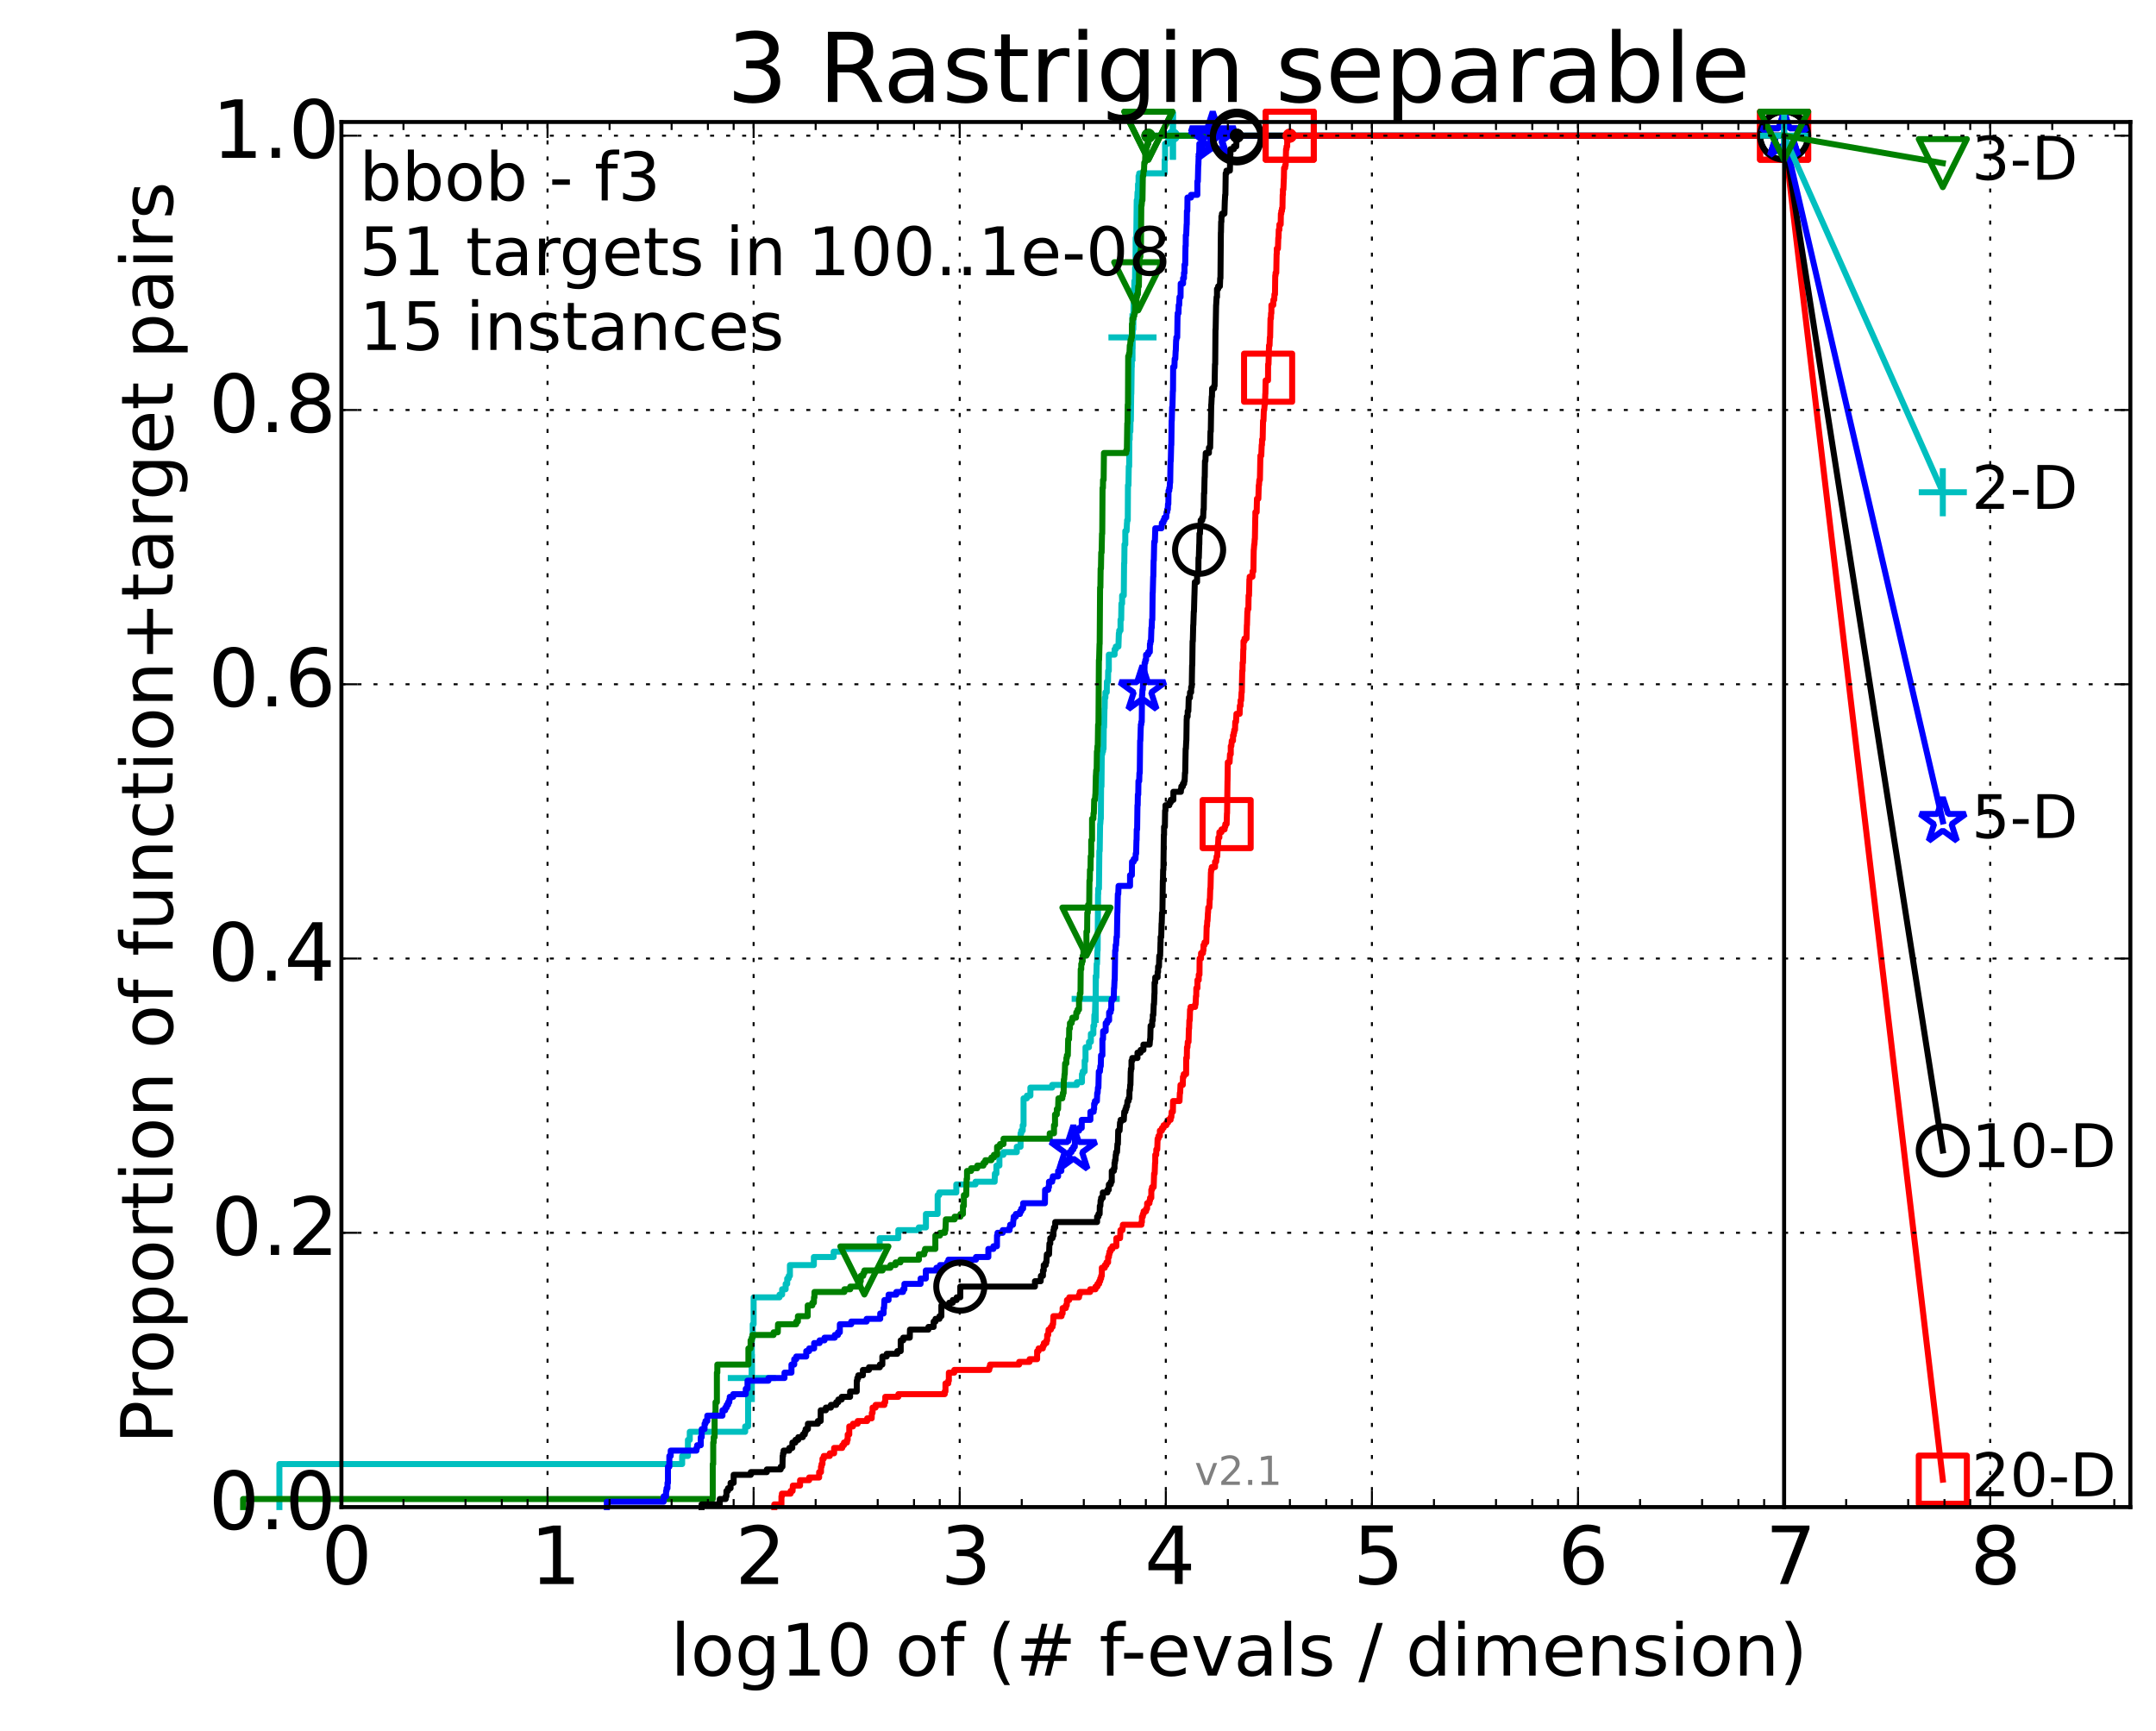 <?xml version="1.0" encoding="utf-8" standalone="no"?>
<!DOCTYPE svg PUBLIC "-//W3C//DTD SVG 1.1//EN"
  "http://www.w3.org/Graphics/SVG/1.1/DTD/svg11.dtd">
<!-- Created with matplotlib (http://matplotlib.org/) -->
<svg height="432pt" version="1.1" viewBox="0 0 538 432" width="538pt" xmlns="http://www.w3.org/2000/svg" xmlns:xlink="http://www.w3.org/1999/xlink">
 <defs>
  <style type="text/css">
*{stroke-linecap:butt;stroke-linejoin:round;}
  </style>
 </defs>
 <g id="figure_1">
  <g id="patch_1">
   <path d="
M0 432.436
L538.8 432.436
L538.8 0
L0 0
z
" style="fill:#ffffff;"/>
  </g>
  <g id="axes_1">
   <g id="patch_2">
    <path d="
M85.2 376.036
L531.6 376.036
L531.6 30.436
L85.2 30.436
z
" style="fill:#ffffff;"/>
   </g>
   <g id="line2d_1">
    <defs>
     <path d="
M0 1.5
C0.398 1.5 0.779 1.342 1.061 1.061
C1.342 0.779 1.5 0.398 1.5 0
C1.5 -0.398 1.342 -0.779 1.061 -1.061
C0.779 -1.342 0.398 -1.5 0 -1.5
C-0.398 -1.5 -0.779 -1.342 -1.061 -1.061
C-1.342 -0.779 -1.5 -0.398 -1.5 0
C-1.5 0.398 -1.342 0.779 -1.061 1.061
C-0.779 1.342 -0.398 1.5 0 1.5
z
" id="m977c291b42" style="stroke:#00bfbf;stroke-width:0.5;"/>
    </defs>
    <g>
     <use style="fill:#00bfbf;stroke:#00bfbf;stroke-width:0.5;" x="292.675" xlink:href="#m977c291b42" y="33.858"/>
     <use style="fill:#00bfbf;stroke:#00bfbf;stroke-width:0.5;" x="292.675" xlink:href="#m977c291b42" y="33.858"/>
    </g>
   </g>
   <g id="line2d_2">
    <path d="
M69.719 376.036
L69.719 365.301
L170.222 365.301
L170.222 363.288
L171.664 363.288
L171.664 359.263
L172.124 359.263
L172.124 357.25
L185.951 357.25
L185.951 355.908
L186.675 355.908
L186.675 347.186
L187.145 347.186
L187.145 344.502
L187.377 344.502
L187.377 343.831
L187.606 343.831
L187.606 333.767
L187.833 333.767
L187.833 330.412
L188.057 330.412
L188.057 323.703
L194.51 323.703
L194.51 323.032
L195.17 323.032
L195.17 321.69
L196.046 321.69
L196.046 320.348
L196.433 320.348
L196.433 319.007
L196.813 319.007
L196.813 318.336
L197.113 318.336
L197.113 315.652
L203.087 315.652
L203.087 313.639
L208.026 313.639
L208.026 312.297
L210.365 312.297
L210.365 311.626
L219.517 311.626
L219.517 308.942
L224.16 308.942
L224.16 306.93
L229.272 306.93
L229.272 306.259
L231.052 306.259
L231.052 302.904
L233.979 302.904
L233.979 298.207
L234.376 298.207
L234.376 297.537
L238.632 297.537
L238.632 295.524
L243.427 295.524
L243.427 294.853
L248.204 294.853
L248.257 292.84
L248.638 292.84
L248.638 290.827
L249.389 290.827
L249.389 288.143
L250.391 288.143
L250.391 287.472
L253.727 287.472
L253.727 286.131
L254.669 286.131
L254.669 282.776
L254.85 282.776
L254.85 282.105
L255.201 282.105
L255.201 280.763
L255.415 280.763
L255.415 274.054
L256.237 274.054
L256.237 273.383
L257.121 273.383
L257.121 271.37
L262.554 271.37
L262.554 270.699
L268.726 270.699
L268.726 270.028
L269.986 270.028
L269.986 268.015
L270.176 268.015
L270.176 267.344
L270.66 267.344
L270.66 264.661
L270.877 264.661
L270.877 261.306
L271.74 261.306
L271.74 259.964
L272.212 259.964
L272.212 257.951
L272.837 257.951
L272.837 255.938
L273.035 255.938
L273.087 253.255
L273.221 253.255
L273.319 249.9
L273.414 249.9
L273.466 243.862
L273.578 243.862
L273.658 240.507
L273.754 240.507
L273.855 237.152
L273.898 237.152
L274.008 223.062
L274.044 223.062
L274.044 221.721
L274.231 221.721
L274.329 212.327
L274.416 212.327
L274.514 205.618
L274.563 205.618
L274.653 204.276
L274.702 204.276
L274.759 196.225
L274.86 196.225
L274.931 188.174
L275.063 188.174
L275.063 187.503
L275.249 187.503
L275.249 186.832
L275.375 186.832
L275.426 181.464
L275.513 181.464
L275.606 176.768
L275.648 176.768
L275.695 174.084
L275.838 174.084
L275.838 172.742
L276.171 172.742
L276.216 170.058
L276.484 170.058
L276.529 167.375
L276.688 167.375
L276.688 163.349
L278.129 163.349
L278.129 162.007
L278.43 162.007
L278.43 161.336
L279.088 161.336
L279.198 157.982
L279.286 157.982
L279.286 157.311
L279.611 157.311
L279.611 154.627
L279.777 154.627
L279.834 150.601
L280.009 150.601
L280.009 148.588
L280.422 148.588
L280.501 140.537
L280.552 140.537
L280.605 135.841
L280.803 135.841
L280.803 132.486
L281.131 132.486
L281.219 130.473
L281.251 130.473
L281.251 129.802
L281.419 129.802
L281.469 121.08
L281.596 121.08
L281.664 116.383
L281.772 116.383
L281.807 109.674
L281.894 109.674
L281.898 107.661
L282.064 107.661
L282.096 104.977
L282.195 104.977
L282.273 98.268
L282.31 98.268
L282.394 91.559
L282.425 91.559
L282.459 86.862
L282.541 86.862
L282.622 82.165
L282.797 82.165
L282.906 72.772
L282.919 72.772
L282.919 72.102
L283.039 72.102
L283.069 70.089
L283.227 70.089
L283.26 66.734
L283.351 66.734
L283.395 59.354
L283.543 59.354
L283.65 49.961
L283.787 49.961
L283.851 47.948
L283.972 47.948
L283.972 45.935
L284.109 45.935
L284.109 43.922
L284.275 43.922
L284.275 43.251
L290.622 43.251
L290.622 39.897
L290.735 39.897
L290.735 35.871
L291.4 35.871
L291.4 35.2
L292.675 35.2
L292.675 33.858
L445.2 33.858
L445.2 33.858" style="fill:none;stroke:#00bfbf;stroke-linecap:square;stroke-width:1.5;"/>
   </g>
   <g id="line2d_3">
    <defs>
     <path d="
M-6 0
L6 0
M0 6
L0 -6" id="m3e4de746de" style="stroke:#00bfbf;stroke-width:1.5;"/>
    </defs>
    <g>
     <use style="fill:none;stroke:#00bfbf;stroke-width:1.5;" x="187.606" xlink:href="#m3e4de746de" y="343.831"/>
     <use style="fill:none;stroke:#00bfbf;stroke-width:1.5;" x="273.414" xlink:href="#m3e4de746de" y="249.229"/>
     <use style="fill:none;stroke:#00bfbf;stroke-width:1.5;" x="282.597" xlink:href="#m3e4de746de" y="84.178"/>
     <use style="fill:none;stroke:#00bfbf;stroke-width:1.5;" x="292.675" xlink:href="#m3e4de746de" y="33.858"/>
     <use style="fill:none;stroke:#00bfbf;stroke-width:1.5;" x="292.675" xlink:href="#m3e4de746de" y="33.858"/>
     <use style="fill:none;stroke:#00bfbf;stroke-width:1.5;" x="445.2" xlink:href="#m3e4de746de" y="33.858"/>
    </g>
   </g>
   <g id="line2d_4"/>
   <g id="line2d_5">
    <defs>
     <path d="
M0 1.5
C0.398 1.5 0.779 1.342 1.061 1.061
C1.342 0.779 1.5 0.398 1.5 0
C1.5 -0.398 1.342 -0.779 1.061 -1.061
C0.779 -1.342 0.398 -1.5 0 -1.5
C-0.398 -1.5 -0.779 -1.342 -1.061 -1.061
C-1.342 -0.779 -1.5 -0.398 -1.5 0
C-1.5 0.398 -1.342 0.779 -1.061 1.061
C-0.779 1.342 -0.398 1.5 0 1.5
z
" id="mb0b177905e" style="stroke:#008000;stroke-width:0.5;"/>
    </defs>
    <g>
     <use style="fill:#008000;stroke:#008000;stroke-width:0.5;" x="286.56" xlink:href="#mb0b177905e" y="33.858"/>
     <use style="fill:#008000;stroke:#008000;stroke-width:0.5;" x="286.56" xlink:href="#mb0b177905e" y="33.858"/>
    </g>
   </g>
   <g id="line2d_6">
    <path d="
M60.662 376.036
L60.662 374.023
L177.855 374.023
L177.855 365.301
L177.973 365.301
L177.973 359.934
L178.089 359.934
L178.089 358.592
L178.321 358.592
L178.321 353.224
L178.436 353.224
L178.436 352.553
L178.55 352.553
L178.55 349.87
L178.889 349.87
L178.889 342.489
L179.001 342.489
L179.001 340.477
L186.754 340.477
L186.754 336.451
L187.3 336.451
L187.3 334.438
L187.606 334.438
L187.606 333.767
L187.757 333.767
L187.757 333.096
L193.041 333.096
L193.041 332.425
L194.088 332.425
L194.145 330.412
L198.694 330.412
L198.694 329.742
L199.106 329.742
L199.106 328.4
L201.555 328.4
L201.555 325.716
L202.704 325.716
L202.704 325.045
L203.087 325.045
L203.125 323.703
L203.239 323.703
L203.239 322.361
L210.705 322.361
L210.705 321.69
L212.169 321.69
L212.169 321.019
L214.129 321.019
L214.129 320.348
L214.61 320.348
L214.61 319.677
L214.791 319.677
L214.791 318.336
L215.412 318.336
L215.412 317.665
L215.695 317.665
L215.695 316.994
L220.234 316.994
L220.234 316.323
L222.19 316.323
L222.19 315.652
L223.477 315.652
L223.477 314.981
L224.693 314.981
L224.693 314.31
L229.307 314.31
L229.307 312.968
L230.63 312.968
L230.63 312.297
L230.828 312.297
L230.828 311.626
L233.405 311.626
L233.405 308.272
L234.567 308.272
L234.567 307.601
L235.786 307.601
L235.786 306.93
L235.926 306.93
L236.022 304.246
L238.214 304.246
L238.214 303.575
L239.671 303.575
L239.671 302.904
L240.29 302.904
L240.29 300.891
L240.519 300.891
L240.519 298.207
L241.101 298.207
L241.205 294.182
L241.308 294.182
L241.308 292.169
L242.334 292.169
L242.334 291.498
L243.86 291.498
L243.86 290.827
L245.403 290.827
L245.403 290.156
L245.878 290.156
L245.878 289.485
L247.391 289.485
L247.391 288.814
L248.02 288.814
L248.02 288.143
L248.803 288.143
L248.803 286.131
L249.532 286.131
L249.532 285.46
L250.412 285.46
L250.412 284.118
L261.944 284.118
L261.944 282.776
L263.008 282.776
L263.008 280.763
L263.266 280.763
L263.266 278.079
L263.714 278.079
L263.714 276.737
L264.023 276.737
L264.117 274.054
L265.085 274.054
L265.085 273.383
L265.231 273.383
L265.231 272.712
L265.409 272.712
L265.465 269.357
L265.553 269.357
L265.641 268.015
L265.696 268.015
L265.784 265.332
L266.098 265.332
L266.098 263.99
L266.231 263.99
L266.231 263.319
L266.461 263.319
L266.548 259.293
L266.766 259.293
L266.804 256.609
L266.987 256.609
L266.987 255.267
L267.417 255.267
L267.417 254.597
L267.592 254.597
L267.592 253.926
L268.505 253.926
L268.582 252.584
L268.894 252.584
L268.894 251.913
L269.256 251.913
L269.26 249.229
L269.454 249.229
L269.454 247.887
L269.622 247.887
L269.678 241.849
L269.814 241.849
L269.814 240.507
L269.982 240.507
L269.982 239.836
L270.172 239.836
L270.172 238.494
L270.359 238.494
L270.359 237.152
L270.957 237.152
L270.957 236.481
L271.104 236.481
L271.104 232.456
L271.275 232.456
L271.318 227.759
L271.443 227.759
L271.526 225.746
L271.796 225.746
L271.852 219.708
L271.951 219.708
L271.981 217.024
L272.13 217.024
L272.166 213.669
L272.297 213.669
L272.302 209.644
L272.505 209.644
L272.508 204.276
L272.833 204.276
L272.873 202.934
L272.96 202.934
L273.04 199.58
L273.233 199.58
L273.32 198.238
L273.349 198.238
L273.454 193.541
L273.47 193.541
L273.535 192.199
L273.654 192.199
L273.72 187.503
L273.788 187.503
L273.853 186.161
L273.936 186.161
L274.014 180.793
L274.106 180.793
L274.215 164.691
L274.264 164.691
L274.372 160.665
L274.409 160.665
L274.51 146.576
L274.592 146.576
L274.642 141.879
L274.729 141.879
L274.795 137.853
L274.899 137.853
L274.988 133.157
L275.051 133.157
L275.122 121.751
L275.222 121.751
L275.247 119.738
L275.4 119.738
L275.474 113.029
L281.029 113.029
L281.029 112.358
L281.192 112.358
L281.297 105.648
L281.358 105.648
L281.411 100.952
L281.47 100.952
L281.526 88.875
L281.73 88.875
L281.73 88.204
L281.843 88.204
L281.92 86.191
L282.005 86.191
L282.116 84.849
L282.306 84.849
L282.306 84.178
L282.445 84.178
L282.46 80.824
L282.574 80.824
L282.574 79.482
L282.839 79.482
L282.839 78.811
L283.052 78.811
L283.052 78.14
L283.208 78.14
L283.263 75.456
L283.575 75.456
L283.61 74.114
L283.728 74.114
L283.728 73.443
L283.937 73.443
L284.034 71.43
L284.191 71.43
L284.28 65.392
L284.394 65.392
L284.394 64.05
L284.568 64.05
L284.579 62.708
L284.691 62.708
L284.796 51.302
L284.874 51.302
L284.985 49.961
L285.088 49.961
L285.178 43.922
L285.273 43.922
L285.356 42.58
L285.472 42.58
L285.542 40.567
L285.73 40.567
L285.824 37.884
L286.066 37.884
L286.066 36.542
L286.287 36.542
L286.287 35.871
L286.56 35.871
L286.56 33.858
L445.2 33.858
L445.2 33.858" style="fill:none;stroke:#008000;stroke-linecap:square;stroke-width:1.5;"/>
   </g>
   <g id="line2d_7">
    <defs>
     <path d="
M-7.34788e-16 6
L6 -6
L-6 -6
z
" id="m397e16cd68" style="stroke:#008000;stroke-linejoin:miter;stroke-width:1.5;"/>
    </defs>
    <g>
     <use style="fill:none;stroke:#008000;stroke-linejoin:miter;stroke-width:1.5;" x="215.695" xlink:href="#m397e16cd68" y="316.994"/>
     <use style="fill:none;stroke:#008000;stroke-linejoin:miter;stroke-width:1.5;" x="271.104" xlink:href="#m397e16cd68" y="232.456"/>
     <use style="fill:none;stroke:#008000;stroke-linejoin:miter;stroke-width:1.5;" x="284.034" xlink:href="#m397e16cd68" y="71.431"/>
     <use style="fill:none;stroke:#008000;stroke-linejoin:miter;stroke-width:1.5;" x="286.56" xlink:href="#m397e16cd68" y="33.858"/>
     <use style="fill:none;stroke:#008000;stroke-linejoin:miter;stroke-width:1.5;" x="286.56" xlink:href="#m397e16cd68" y="33.858"/>
     <use style="fill:none;stroke:#008000;stroke-linejoin:miter;stroke-width:1.5;" x="445.2" xlink:href="#m397e16cd68" y="33.858"/>
    </g>
   </g>
   <g id="line2d_8"/>
   <g id="line2d_9">
    <defs>
     <path d="
M0 1.5
C0.398 1.5 0.779 1.342 1.061 1.061
C1.342 0.779 1.5 0.398 1.5 0
C1.5 -0.398 1.342 -0.779 1.061 -1.061
C0.779 -1.342 0.398 -1.5 0 -1.5
C-0.398 -1.5 -0.779 -1.342 -1.061 -1.061
C-1.342 -0.779 -1.5 -0.398 -1.5 0
C-1.5 0.398 -1.342 0.779 -1.061 1.061
C-0.779 1.342 -0.398 1.5 0 1.5
z
" id="m76a7ce5b4a" style="stroke:#0000ff;stroke-width:0.5;"/>
    </defs>
    <g>
     <use style="fill:#0000ff;stroke:#0000ff;stroke-width:0.5;" x="302.618" xlink:href="#m76a7ce5b4a" y="33.858"/>
     <use style="fill:#0000ff;stroke:#0000ff;stroke-width:0.5;" x="302.618" xlink:href="#m76a7ce5b4a" y="33.858"/>
    </g>
   </g>
   <g id="line2d_10">
    <path d="
M151.43 376.036
L151.43 374.694
L165.608 374.694
L165.608 373.352
L166.21 373.352
L166.21 372.011
L166.328 372.011
L166.328 371.34
L166.563 371.34
L166.563 369.998
L166.68 369.998
L166.68 365.972
L167.026 365.972
L167.026 363.288
L167.367 363.288
L167.367 361.947
L173.793 361.947
L173.793 361.276
L173.961 361.276
L173.961 360.605
L174.866 360.605
L174.866 358.592
L175.107 358.592
L175.107 356.579
L175.813 356.579
L175.813 355.237
L176.044 355.237
L176.044 354.566
L176.498 354.566
L176.498 353.224
L180.281 353.224
L180.281 351.882
L180.967 351.882
L180.967 351.212
L181.332 351.212
L181.332 350.541
L181.691 350.541
L181.691 349.87
L181.986 349.87
L181.986 349.199
L182.103 349.199
L182.103 348.528
L182.961 348.528
L182.961 347.857
L186.097 347.857
L186.097 346.515
L186.532 346.515
L186.532 344.502
L191.754 344.502
L191.754 343.831
L195.763 343.831
L195.763 342.489
L197.497 342.489
L197.497 340.477
L198.189 340.477
L198.189 339.135
L198.694 339.135
L198.694 338.464
L201.185 338.464
L201.185 337.122
L201.918 337.122
L201.918 336.451
L203.156 336.451
L203.156 335.109
L204.522 335.109
L204.522 334.438
L205.749 334.438
L205.749 333.767
L208.307 333.767
L208.307 333.096
L209.105 333.096
L209.105 332.425
L209.57 332.425
L209.57 330.412
L212.415 330.412
L212.415 329.742
L216.254 329.742
L216.254 329.071
L219.648 329.071
L219.648 327.729
L220.49 327.729
L220.49 326.387
L220.604 326.387
L220.698 324.374
L221.73 324.374
L221.73 323.032
L223.662 323.032
L223.662 322.361
L225.339 322.361
L225.339 321.69
L225.682 321.69
L225.682 320.348
L229.719 320.348
L229.719 319.007
L231.029 319.007
L231.029 316.994
L233.671 316.994
L233.671 316.323
L234.563 316.323
L234.563 315.652
L236.339 315.652
L236.339 314.981
L236.666 314.981
L236.666 314.31
L243.539 314.31
L243.539 313.639
L246.628 313.639
L246.628 311.626
L247.889 311.626
L247.889 310.955
L248.773 310.955
L248.791 308.272
L248.917 308.272
L248.917 307.601
L250.211 307.601
L250.211 306.93
L251.926 306.93
L251.926 306.259
L252.071 306.259
L252.071 305.588
L252.782 305.588
L252.888 304.246
L252.954 304.246
L252.954 303.575
L253.492 303.575
L253.492 302.904
L254.527 302.904
L254.527 302.233
L254.86 302.233
L254.86 301.562
L255.304 301.562
L255.304 300.22
L260.745 300.22
L260.788 296.866
L261.591 296.866
L261.591 296.195
L261.756 296.195
L261.756 294.853
L262.565 294.853
L262.565 294.182
L262.724 294.182
L262.724 293.511
L264.037 293.511
L264.037 292.169
L264.838 292.169
L264.838 290.156
L265.498 290.156
L265.498 289.485
L266.843 289.485
L266.843 287.472
L267.377 287.472
L267.377 286.802
L267.847 286.802
L267.847 286.131
L268.201 286.131
L268.286 282.105
L269.287 282.105
L269.287 281.434
L269.934 281.434
L269.934 279.421
L272.092 279.421
L272.092 277.408
L272.907 277.408
L272.907 276.737
L273.024 276.737
L273.024 275.396
L273.222 275.396
L273.222 274.725
L273.716 274.725
L273.79 272.712
L273.902 272.712
L273.976 271.37
L274.093 271.37
L274.193 267.344
L274.474 267.344
L274.567 266.002
L274.687 266.002
L274.747 263.319
L275.089 263.319
L275.089 259.293
L275.245 259.293
L275.275 257.28
L275.907 257.28
L275.907 255.267
L276.301 255.267
L276.301 254.597
L276.765 254.597
L276.765 252.584
L277.141 252.584
L277.141 251.913
L277.306 251.913
L277.306 249.9
L277.439 249.9
L277.439 249.229
L277.913 249.229
L277.983 246.545
L278.03 246.545
L278.113 244.532
L278.162 244.532
L278.271 237.152
L278.378 237.152
L278.398 235.81
L278.508 235.81
L278.612 233.797
L278.709 233.797
L278.818 227.759
L278.838 227.759
L278.939 223.062
L279.047 223.062
L279.123 221.05
L281.986 221.05
L281.986 218.366
L282.444 218.366
L282.478 215.011
L282.902 215.011
L282.902 214.34
L283.345 214.34
L283.402 212.998
L283.505 212.998
L283.588 209.644
L283.621 209.644
L283.656 206.96
L283.753 206.96
L283.836 200.922
L283.897 200.922
L283.937 198.238
L284.036 198.238
L284.083 194.883
L284.278 194.883
L284.326 192.87
L284.412 192.87
L284.503 184.819
L284.559 184.819
L284.657 181.464
L284.678 181.464
L284.678 180.793
L284.795 180.793
L284.795 180.122
L284.91 180.122
L284.974 173.413
L285.029 173.413
L285.084 172.071
L285.172 172.071
L285.24 170.058
L285.291 170.058
L285.318 168.046
L285.564 168.046
L285.63 165.362
L285.799 165.362
L285.799 164.691
L285.984 164.691
L285.984 163.349
L286.517 163.349
L286.517 162.678
L286.922 162.678
L286.952 160.665
L287.059 160.665
L287.059 159.994
L287.213 159.994
L287.319 156.64
L287.401 156.64
L287.454 154.627
L287.544 154.627
L287.623 147.917
L287.656 147.917
L287.762 143.892
L287.795 143.892
L287.867 139.866
L287.916 139.866
L288.02 135.17
L288.185 135.17
L288.286 131.815
L289.826 131.815
L289.932 130.473
L290.31 130.473
L290.31 129.802
L290.576 129.802
L290.576 129.131
L291.014 129.131
L291.102 127.789
L291.256 127.789
L291.256 127.118
L291.41 127.118
L291.454 125.776
L291.541 125.776
L291.596 122.422
L291.773 122.422
L291.773 121.751
L291.886 121.751
L291.938 120.409
L292 120.409
L292.089 115.041
L292.151 115.041
L292.249 111.016
L292.291 111.016
L292.362 104.977
L292.403 104.977
L292.487 101.623
L292.569 101.623
L292.663 97.597
L292.707 97.597
L292.748 91.559
L293.062 91.559
L293.12 89.546
L293.281 89.546
L293.365 87.533
L293.402 87.533
L293.485 84.849
L293.543 84.849
L293.543 84.178
L293.758 84.178
L293.837 78.811
L293.876 78.811
L293.876 78.14
L294.082 78.14
L294.121 76.127
L294.251 76.127
L294.328 74.114
L294.589 74.114
L294.627 70.76
L295.221 70.76
L295.221 69.418
L295.444 69.418
L295.444 68.076
L295.571 68.076
L295.571 66.063
L295.751 66.063
L295.824 61.367
L295.882 61.367
L295.895 58.683
L296.002 58.683
L296.105 55.999
L296.14 55.999
L296.179 52.644
L296.28 52.644
L296.319 49.29
L297.209 49.29
L297.209 48.619
L298.783 48.619
L298.783 45.264
L298.908 45.264
L299.003 41.238
L299.033 41.238
L299.127 38.555
L299.251 38.555
L299.281 35.871
L302.088 35.871
L302.088 34.529
L302.618 34.529
L302.618 33.858
L445.2 33.858
L445.2 33.858" style="fill:none;stroke:#0000ff;stroke-linecap:square;stroke-width:1.5;"/>
   </g>
   <g id="line2d_11">
    <defs>
     <path d="
M3.67394e-16 -6
L-1.347 -1.854
L-5.706 -1.854
L-2.18 0.708
L-3.527 4.854
L-4.20996e-16 2.292
L3.527 4.854
L2.18 0.708
L5.706 -1.854
L1.347 -1.854
z
" id="m0933169453" style="stroke:#0000ff;stroke-linejoin:bevel;stroke-width:1.5;"/>
    </defs>
    <g>
     <use style="fill:none;stroke:#0000ff;stroke-linejoin:bevel;stroke-width:1.5;" x="267.847" xlink:href="#m0933169453" y="286.802"/>
     <use style="fill:none;stroke:#0000ff;stroke-linejoin:bevel;stroke-width:1.5;" x="285.084" xlink:href="#m0933169453" y="172.071"/>
     <use style="fill:none;stroke:#0000ff;stroke-linejoin:bevel;stroke-width:1.5;" x="302.618" xlink:href="#m0933169453" y="34.529"/>
     <use style="fill:none;stroke:#0000ff;stroke-linejoin:bevel;stroke-width:1.5;" x="302.618" xlink:href="#m0933169453" y="33.858"/>
     <use style="fill:none;stroke:#0000ff;stroke-linejoin:bevel;stroke-width:1.5;" x="445.2" xlink:href="#m0933169453" y="33.858"/>
    </g>
   </g>
   <g id="line2d_12"/>
   <g id="line2d_13">
    <defs>
     <path d="
M0 1.5
C0.398 1.5 0.779 1.342 1.061 1.061
C1.342 0.779 1.5 0.398 1.5 0
C1.5 -0.398 1.342 -0.779 1.061 -1.061
C0.779 -1.342 0.398 -1.5 0 -1.5
C-0.398 -1.5 -0.779 -1.342 -1.061 -1.061
C-1.342 -0.779 -1.5 -0.398 -1.5 0
C-1.5 0.398 -1.342 0.779 -1.061 1.061
C-0.779 1.342 -0.398 1.5 0 1.5
z
" id="m66763a63fb" style="stroke:#000000;stroke-width:0.5;"/>
    </defs>
    <g>
     <use style="stroke:#000000;stroke-width:0.5;" x="308.657" xlink:href="#m66763a63fb" y="33.858"/>
     <use style="stroke:#000000;stroke-width:0.5;" x="308.657" xlink:href="#m66763a63fb" y="33.858"/>
    </g>
   </g>
   <g id="line2d_14">
    <path d="
M175.067 376.036
L175.067 375.365
L179.607 375.365
L179.607 374.023
L181.089 374.023
L181.089 373.352
L181.271 373.352
L181.271 372.011
L181.661 372.011
L181.661 371.34
L182.306 371.34
L182.306 369.998
L183.073 369.998
L183.073 367.985
L187.354 367.985
L187.354 367.314
L191.353 367.314
L191.353 366.643
L194.81 366.643
L194.81 365.972
L195.251 365.972
L195.299 363.288
L195.396 363.288
L195.396 362.617
L195.54 362.617
L195.54 361.947
L196.949 361.947
L196.949 361.276
L197.701 361.276
L197.73 359.934
L198.485 359.934
L198.485 359.263
L199.201 359.263
L199.201 358.592
L200.325 358.592
L200.325 357.921
L200.823 357.921
L200.823 357.25
L201.036 357.25
L201.036 356.579
L201.603 356.579
L201.603 355.237
L204.079 355.237
L204.079 354.566
L204.787 354.566
L204.798 351.882
L206.08 351.882
L206.08 351.212
L207.339 351.212
L207.339 350.541
L208.665 350.541
L208.665 349.87
L209.192 349.87
L209.192 349.199
L210.034 349.199
L210.034 348.528
L212.128 348.528
L212.128 347.186
L213.791 347.186
L213.798 344.502
L213.931 344.502
L213.931 343.831
L214.175 343.831
L214.175 343.16
L215.325 343.16
L215.325 341.818
L216.846 341.818
L216.846 341.147
L219.555 341.147
L219.555 340.477
L220.179 340.477
L220.179 338.464
L221.265 338.464
L221.265 337.793
L223.91 337.793
L223.91 337.122
L224.76 337.122
L224.76 334.438
L225.386 334.438
L225.386 333.767
L227.021 333.767
L227.071 331.754
L231.669 331.754
L231.669 331.083
L232.977 331.083
L232.977 329.742
L233.447 329.742
L233.447 329.071
L234.426 329.071
L234.426 328.4
L234.908 328.4
L234.908 325.716
L236.853 325.716
L236.853 325.045
L237.749 325.045
L237.749 324.374
L238.722 324.374
L238.722 323.703
L239.628 323.703
L239.628 321.019
L258.254 321.019
L258.254 319.677
L259.687 319.677
L259.741 318.336
L260.254 318.336
L260.254 316.994
L260.451 316.994
L260.451 315.652
L260.946 315.652
L260.946 314.981
L261.116 314.981
L261.226 312.968
L261.776 312.968
L261.874 310.284
L262.084 310.284
L262.084 308.942
L262.641 308.942
L262.641 308.272
L262.882 308.272
L262.884 306.93
L263.007 306.93
L263.007 306.259
L263.312 306.259
L263.312 304.917
L273.767 304.917
L273.767 303.575
L274.103 303.575
L274.103 302.904
L274.399 302.904
L274.445 300.891
L274.585 300.891
L274.642 299.549
L274.77 299.549
L274.77 298.878
L275.188 298.878
L275.188 297.537
L276.333 297.537
L276.333 296.866
L276.678 296.866
L276.701 295.524
L277.177 295.524
L277.177 294.853
L277.427 294.853
L277.427 292.169
L277.955 292.169
L277.955 291.498
L278.111 291.498
L278.111 290.156
L278.223 290.156
L278.223 289.485
L278.351 289.485
L278.418 288.143
L278.506 288.143
L278.506 287.472
L278.732 287.472
L278.842 285.46
L278.958 285.46
L279.034 282.105
L279.376 282.105
L279.486 280.092
L279.632 280.092
L279.632 279.421
L280.431 279.421
L280.54 277.408
L280.822 277.408
L280.822 276.737
L281.032 276.737
L281.032 276.067
L281.239 276.067
L281.341 274.725
L281.614 274.725
L281.614 274.054
L281.816 274.054
L281.851 272.041
L281.955 272.041
L282.022 270.699
L282.088 270.699
L282.154 267.344
L282.2 267.344
L282.2 266.673
L282.347 266.673
L282.348 264.661
L282.543 264.661
L282.543 263.99
L283.841 263.99
L283.841 262.648
L284.617 262.648
L284.617 261.977
L285.325 261.977
L285.325 260.635
L286.875 260.635
L286.982 259.293
L287.035 259.293
L287.119 255.938
L287.509 255.938
L287.52 254.597
L287.664 254.597
L287.664 253.255
L287.797 253.255
L287.899 250.571
L287.969 250.571
L288.07 247.887
L288.099 247.887
L288.103 245.203
L288.256 245.203
L288.272 243.862
L288.87 243.862
L288.87 242.52
L288.983 242.52
L288.983 241.178
L289.208 241.178
L289.283 238.494
L289.498 238.494
L289.59 235.139
L289.613 235.139
L289.613 233.797
L289.768 233.797
L289.852 230.443
L289.889 230.443
L289.966 227.759
L290.061 227.759
L290.168 219.708
L290.198 219.708
L290.246 217.024
L290.311 217.024
L290.417 208.302
L290.473 208.302
L290.475 206.289
L290.677 206.289
L290.738 202.263
L290.828 202.263
L290.828 200.922
L291.793 200.922
L291.793 200.251
L292.134 200.251
L292.134 199.58
L292.801 199.58
L292.801 197.567
L294.67 197.567
L294.67 196.896
L294.783 196.896
L294.783 196.225
L295.164 196.225
L295.164 195.554
L295.477 195.554
L295.477 194.883
L295.609 194.883
L295.687 192.87
L295.753 192.87
L295.862 186.832
L295.923 186.832
L296.014 184.819
L296.04 184.819
L296.12 179.452
L296.155 179.452
L296.155 178.781
L296.358 178.781
L296.371 177.439
L296.534 177.439
L296.638 174.084
L296.936 174.084
L296.946 172.742
L297.229 172.742
L297.241 171.4
L297.385 171.4
L297.476 166.033
L297.516 166.033
L297.596 159.994
L297.655 159.994
L297.749 155.969
L297.782 155.969
L297.888 152.614
L297.937 152.614
L298.045 148.588
L298.051 148.588
L298.15 145.234
L298.714 145.234
L298.714 143.221
L299.027 143.221
L299.068 139.195
L299.151 139.195
L299.253 135.841
L299.274 135.841
L299.315 133.157
L299.435 133.157
L299.5 131.144
L299.561 131.144
L299.611 129.802
L300.009 129.802
L300.009 129.131
L300.234 129.131
L300.304 127.118
L300.38 127.118
L300.439 123.093
L300.501 123.093
L300.588 119.067
L300.625 119.067
L300.684 115.041
L300.798 115.041
L300.876 113.029
L301.671 113.029
L301.671 111.687
L301.972 111.687
L302.058 107.661
L302.136 107.661
L302.243 100.952
L302.274 100.952
L302.371 98.939
L302.43 98.939
L302.463 96.926
L302.964 96.926
L302.964 96.255
L303.086 96.255
L303.18 90.888
L303.236 90.888
L303.308 82.165
L303.348 82.165
L303.459 76.127
L303.478 76.127
L303.586 74.114
L303.688 74.114
L303.688 72.102
L303.975 72.102
L303.975 71.43
L304.408 71.43
L304.482 69.418
L304.546 69.418
L304.65 58.012
L304.674 58.012
L304.722 55.328
L304.786 55.328
L304.786 53.986
L304.923 53.986
L304.923 53.315
L305.539 53.315
L305.642 49.961
L305.655 49.961
L305.718 48.619
L305.781 48.619
L305.858 43.251
L306.045 43.251
L306.045 42.58
L306.905 42.58
L306.992 38.555
L307.035 38.555
L307.035 37.213
L307.893 37.213
L307.893 36.542
L308.491 36.542
L308.577 34.529
L308.657 34.529
L308.657 33.858
L445.2 33.858
L445.2 33.858" style="fill:none;stroke:#000000;stroke-linecap:square;stroke-width:1.5;"/>
   </g>
   <g id="line2d_15">
    <defs>
     <path d="
M0 6
C1.591 6 3.117 5.368 4.243 4.243
C5.368 3.117 6 1.591 6 0
C6 -1.591 5.368 -3.117 4.243 -4.243
C3.117 -5.368 1.591 -6 0 -6
C-1.591 -6 -3.117 -5.368 -4.243 -4.243
C-5.368 -3.117 -6 -1.591 -6 0
C-6 1.591 -5.368 3.117 -4.243 4.243
C-3.117 5.368 -1.591 6 0 6
z
" id="ma42492ef9b" style="stroke:#000000;stroke-width:1.5;"/>
    </defs>
    <g>
     <use style="fill:none;stroke:#000000;stroke-width:1.5;" x="239.628" xlink:href="#ma42492ef9b" y="321.019"/>
     <use style="fill:none;stroke:#000000;stroke-width:1.5;" x="299.222" xlink:href="#ma42492ef9b" y="137.182"/>
     <use style="fill:none;stroke:#000000;stroke-width:1.5;" x="308.657" xlink:href="#ma42492ef9b" y="34.529"/>
     <use style="fill:none;stroke:#000000;stroke-width:1.5;" x="308.657" xlink:href="#ma42492ef9b" y="33.858"/>
     <use style="fill:none;stroke:#000000;stroke-width:1.5;" x="445.2" xlink:href="#ma42492ef9b" y="33.858"/>
    </g>
   </g>
   <g id="line2d_16"/>
   <g id="line2d_17">
    <defs>
     <path d="
M0 1.5
C0.398 1.5 0.779 1.342 1.061 1.061
C1.342 0.779 1.5 0.398 1.5 0
C1.5 -0.398 1.342 -0.779 1.061 -1.061
C0.779 -1.342 0.398 -1.5 0 -1.5
C-0.398 -1.5 -0.779 -1.342 -1.061 -1.061
C-1.342 -0.779 -1.5 -0.398 -1.5 0
C-1.5 0.398 -1.342 0.779 -1.061 1.061
C-0.779 1.342 -0.398 1.5 0 1.5
z
" id="ma07bdd5909" style="stroke:#ff0000;stroke-width:0.5;"/>
    </defs>
    <g>
     <use style="fill:#ff0000;stroke:#ff0000;stroke-width:0.5;" x="321.832" xlink:href="#ma07bdd5909" y="33.858"/>
     <use style="fill:#ff0000;stroke:#ff0000;stroke-width:0.5;" x="321.832" xlink:href="#ma07bdd5909" y="33.858"/>
    </g>
   </g>
   <g id="line2d_18">
    <path d="
M193.21 376.036
L193.21 375.365
L194.999 375.365
L194.999 373.352
L195.113 373.352
L195.113 372.682
L197.291 372.682
L197.291 372.011
L197.781 372.011
L197.846 370.669
L199.644 370.669
L199.644 369.327
L201.912 369.327
L201.912 368.656
L204.404 368.656
L204.404 367.314
L204.866 367.314
L204.866 365.972
L205.008 365.972
L205.008 365.301
L205.237 365.301
L205.237 363.959
L205.561 363.959
L205.561 363.288
L207.064 363.288
L207.064 362.617
L208.144 362.617
L208.144 361.276
L210.167 361.276
L210.167 360.605
L210.603 360.605
L210.603 359.934
L211.351 359.934
L211.351 359.263
L211.531 359.263
L211.531 357.921
L211.922 357.921
L211.922 355.908
L212.854 355.908
L212.854 355.237
L214.019 355.237
L214.019 354.566
L216.392 354.566
L216.392 353.895
L217.522 353.895
L217.552 352.553
L217.739 352.553
L217.739 351.212
L218.492 351.212
L218.492 350.541
L220.698 350.541
L220.698 349.87
L220.909 349.87
L220.909 348.528
L224.171 348.528
L224.171 347.857
L235.745 347.857
L235.745 347.186
L235.927 347.186
L235.931 345.173
L236.628 345.173
L236.628 344.502
L236.773 344.502
L236.773 342.489
L238.124 342.489
L238.124 341.818
L246.852 341.818
L246.852 341.147
L247.058 341.147
L247.058 340.477
L254.316 340.477
L254.316 339.806
L256.918 339.806
L256.918 339.135
L258.8 339.135
L258.8 337.122
L259.167 337.122
L259.167 336.451
L260.228 336.451
L260.228 335.78
L260.489 335.78
L260.489 335.109
L261.108 335.109
L261.108 334.438
L261.304 334.438
L261.304 333.096
L261.562 333.096
L261.651 331.754
L262.239 331.754
L262.239 331.083
L262.649 331.083
L262.649 330.412
L262.793 330.412
L262.864 328.4
L264.9 328.4
L264.9 327.729
L265.159 327.729
L265.159 326.387
L265.965 326.387
L265.965 325.716
L266.201 325.716
L266.249 324.374
L266.815 324.374
L266.815 323.703
L269.253 323.703
L269.253 323.032
L269.444 323.032
L269.444 322.361
L272.041 322.361
L272.041 321.69
L273.371 321.69
L273.371 321.019
L273.854 321.019
L273.854 320.348
L274.278 320.348
L274.278 319.677
L274.541 319.677
L274.541 319.007
L274.772 319.007
L274.772 318.336
L274.945 318.336
L274.945 316.323
L275.686 316.323
L275.686 315.652
L276.097 315.652
L276.097 314.981
L276.51 314.981
L276.51 313.639
L276.725 313.639
L276.725 312.968
L276.852 312.968
L276.852 312.297
L277.102 312.297
L277.102 311.626
L277.581 311.626
L277.581 310.955
L278.573 310.955
L278.573 308.942
L279.5 308.942
L279.599 306.93
L280.094 306.93
L280.198 305.588
L284.835 305.588
L284.835 304.917
L284.948 304.917
L284.948 303.575
L285.176 303.575
L285.176 302.904
L285.377 302.904
L285.377 302.233
L285.987 302.233
L285.987 301.562
L286.25 301.562
L286.25 300.22
L286.834 300.22
L286.834 299.549
L286.979 299.549
L286.979 298.878
L287.293 298.878
L287.293 296.866
L287.471 296.866
L287.471 296.195
L287.884 296.195
L287.989 292.84
L288.128 292.84
L288.229 290.156
L288.278 290.156
L288.278 288.143
L288.519 288.143
L288.541 286.802
L288.777 286.802
L288.865 284.118
L289.076 284.118
L289.076 283.447
L289.428 283.447
L289.428 282.105
L289.95 282.105
L289.95 281.434
L290.363 281.434
L290.363 280.763
L291.058 280.763
L291.058 280.092
L291.484 280.092
L291.484 279.421
L292.109 279.421
L292.109 278.75
L292.299 278.75
L292.362 277.408
L292.679 277.408
L292.72 274.725
L294.334 274.725
L294.412 272.712
L294.488 272.712
L294.575 270.699
L295.149 270.699
L295.189 268.686
L295.381 268.686
L295.381 268.015
L295.977 268.015
L295.999 263.99
L296.155 263.99
L296.196 261.306
L296.317 261.306
L296.391 259.964
L296.583 259.964
L296.669 256.609
L296.734 256.609
L296.786 254.597
L296.889 254.597
L296.958 251.913
L297.086 251.913
L297.086 251.242
L298.224 251.242
L298.224 250.571
L298.351 250.571
L298.431 248.558
L298.512 248.558
L298.528 246.545
L298.806 246.545
L298.806 244.532
L299.129 244.532
L299.129 243.191
L299.314 243.191
L299.351 239.165
L299.705 239.165
L299.705 237.823
L300.191 237.823
L300.191 237.152
L300.308 237.152
L300.308 235.81
L300.567 235.81
L300.567 235.139
L301.005 235.139
L301.109 231.114
L301.194 231.114
L301.257 229.772
L301.323 229.772
L301.425 227.759
L301.451 227.759
L301.517 226.417
L301.783 226.417
L301.861 224.404
L301.92 224.404
L301.999 221.721
L302.065 221.721
L302.16 217.695
L302.204 217.695
L302.204 217.024
L302.373 217.024
L302.373 216.353
L303.197 216.353
L303.197 215.011
L303.48 215.011
L303.59 213.669
L303.746 213.669
L303.853 210.986
L303.94 210.986
L304.04 208.973
L304.276 208.973
L304.276 207.631
L304.81 207.631
L304.81 206.96
L305.581 206.96
L305.581 206.289
L305.759 206.289
L305.759 205.618
L306.09 205.618
L306.169 202.934
L306.202 202.934
L306.304 194.883
L306.315 194.883
L306.383 190.187
L306.831 190.187
L306.927 188.174
L307.119 188.174
L307.121 186.161
L307.267 186.161
L307.372 184.819
L307.676 184.819
L307.676 183.477
L307.861 183.477
L307.861 182.806
L307.988 182.806
L307.988 182.135
L308.186 182.135
L308.238 180.122
L308.434 180.122
L308.535 178.11
L309.337 178.11
L309.386 176.097
L309.565 176.097
L309.565 174.755
L309.718 174.755
L309.811 172.742
L309.875 172.742
L309.981 167.375
L310.058 167.375
L310.077 165.362
L310.175 165.362
L310.248 162.007
L310.294 162.007
L310.294 159.994
L310.553 159.994
L310.553 159.323
L311.05 159.323
L311.138 155.969
L311.171 155.969
L311.261 152.614
L311.317 152.614
L311.317 151.943
L311.519 151.943
L311.57 148.588
L311.679 148.588
L311.769 144.563
L311.839 144.563
L311.839 143.892
L312.535 143.892
L312.552 142.55
L312.763 142.55
L312.85 137.182
L312.878 137.182
L312.967 135.841
L313.028 135.841
L313.097 134.499
L313.142 134.499
L313.237 129.131
L313.257 129.131
L313.257 127.789
L313.583 127.789
L313.659 124.435
L314.006 124.435
L314.107 121.08
L314.17 121.08
L314.247 119.738
L314.391 119.738
L314.5 114.371
L314.512 114.371
L314.512 113.7
L314.733 113.7
L314.838 111.016
L314.911 111.016
L314.926 109.674
L315.081 109.674
L315.174 104.977
L315.286 104.977
L315.373 102.294
L315.472 102.294
L315.572 100.952
L315.639 100.952
L315.734 98.268
L315.76 98.268
L315.819 94.913
L316.417 94.913
L316.439 90.888
L316.538 90.888
L316.647 86.862
L316.661 86.862
L316.661 86.191
L316.799 86.191
L316.869 84.178
L316.943 84.178
L317.036 79.482
L317.145 79.482
L317.18 78.14
L317.257 78.14
L317.264 76.127
L317.722 76.127
L317.762 74.785
L317.971 74.785
L318.019 73.443
L318.155 73.443
L318.218 68.747
L318.296 68.747
L318.296 68.076
L318.474 68.076
L318.559 63.379
L318.603 63.379
L318.603 62.037
L318.891 62.037
L318.98 59.354
L319.041 59.354
L319.092 57.341
L319.258 57.341
L319.258 55.999
L319.575 55.999
L319.625 53.315
L319.738 53.315
L319.738 52.644
L319.897 52.644
L319.897 51.973
L320.018 51.973
L320.072 48.619
L320.134 48.619
L320.134 47.277
L320.254 47.277
L320.358 44.593
L320.374 44.593
L320.422 41.909
L320.689 41.909
L320.689 41.238
L320.817 41.238
L320.918 37.213
L321.038 37.213
L321.038 36.542
L321.202 36.542
L321.202 34.529
L321.832 34.529
L321.832 33.858
L445.2 33.858
L445.2 33.858" style="fill:none;stroke:#ff0000;stroke-linecap:square;stroke-width:1.5;"/>
   </g>
   <g id="line2d_19">
    <defs>
     <path d="
M-6 6
L6 6
L6 -6
L-6 -6
z
" id="m9d489a7eec" style="stroke:#ff0000;stroke-linejoin:miter;stroke-width:1.5;"/>
    </defs>
    <g>
     <use style="fill:none;stroke:#ff0000;stroke-linejoin:miter;stroke-width:1.5;" x="306.09" xlink:href="#m9d489a7eec" y="205.618"/>
     <use style="fill:none;stroke:#ff0000;stroke-linejoin:miter;stroke-width:1.5;" x="316.439" xlink:href="#m9d489a7eec" y="94.242"/>
     <use style="fill:none;stroke:#ff0000;stroke-linejoin:miter;stroke-width:1.5;" x="321.832" xlink:href="#m9d489a7eec" y="33.858"/>
     <use style="fill:none;stroke:#ff0000;stroke-linejoin:miter;stroke-width:1.5;" x="321.832" xlink:href="#m9d489a7eec" y="33.858"/>
     <use style="fill:none;stroke:#ff0000;stroke-linejoin:miter;stroke-width:1.5;" x="445.2" xlink:href="#m9d489a7eec" y="33.858"/>
    </g>
   </g>
   <g id="line2d_20"/>
   <g id="line2d_21">
    <path d="
M445.2 33.858
L484.8 369.193" style="fill:none;stroke:#ff0000;stroke-linecap:square;stroke-width:1.5;"/>
    <g>
     <use style="fill:none;stroke:#ff0000;stroke-linejoin:miter;stroke-width:1.5;" x="445.2" xlink:href="#m9d489a7eec" y="33.858"/>
     <use style="fill:none;stroke:#ff0000;stroke-linejoin:miter;stroke-width:1.5;" x="484.8" xlink:href="#m9d489a7eec" y="369.193"/>
    </g>
   </g>
   <g id="line2d_22">
    <path d="
M445.2 33.858
L484.8 287.07" style="fill:none;stroke:#000000;stroke-linecap:square;stroke-width:1.5;"/>
    <g>
     <use style="fill:none;stroke:#000000;stroke-width:1.5;" x="445.2" xlink:href="#ma42492ef9b" y="33.858"/>
     <use style="fill:none;stroke:#000000;stroke-width:1.5;" x="484.8" xlink:href="#ma42492ef9b" y="287.07"/>
    </g>
   </g>
   <g id="line2d_23">
    <path d="
M445.2 33.858
L484.8 204.947" style="fill:none;stroke:#0000ff;stroke-linecap:square;stroke-width:1.5;"/>
    <g>
     <use style="fill:none;stroke:#0000ff;stroke-linejoin:bevel;stroke-width:1.5;" x="445.2" xlink:href="#m0933169453" y="33.858"/>
     <use style="fill:none;stroke:#0000ff;stroke-linejoin:bevel;stroke-width:1.5;" x="484.8" xlink:href="#m0933169453" y="204.947"/>
    </g>
   </g>
   <g id="line2d_24">
    <path d="
M445.2 33.858
L484.8 122.824" style="fill:none;stroke:#00bfbf;stroke-linecap:square;stroke-width:1.5;"/>
    <g>
     <use style="fill:none;stroke:#00bfbf;stroke-width:1.5;" x="445.2" xlink:href="#m3e4de746de" y="33.858"/>
     <use style="fill:none;stroke:#00bfbf;stroke-width:1.5;" x="484.8" xlink:href="#m3e4de746de" y="122.824"/>
    </g>
   </g>
   <g id="line2d_25">
    <path d="
M445.2 33.858
L484.8 40.702" style="fill:none;stroke:#008000;stroke-linecap:square;stroke-width:1.5;"/>
    <g>
     <use style="fill:none;stroke:#008000;stroke-linejoin:miter;stroke-width:1.5;" x="445.2" xlink:href="#m397e16cd68" y="33.858"/>
     <use style="fill:none;stroke:#008000;stroke-linejoin:miter;stroke-width:1.5;" x="484.8" xlink:href="#m397e16cd68" y="40.702"/>
    </g>
   </g>
   <g id="line2d_26">
    <path d="
M445.2 376.036
L445.2 33.858" style="fill:none;stroke:#000000;stroke-linecap:square;"/>
   </g>
   <g id="patch_3">
    <path d="
M85.2 30.436
L531.6 30.436" style="fill:none;stroke:#000000;stroke-linecap:square;stroke-linejoin:miter;"/>
   </g>
   <g id="patch_4">
    <path d="
M531.6 376.036
L531.6 30.436" style="fill:none;stroke:#000000;stroke-linecap:square;stroke-linejoin:miter;"/>
   </g>
   <g id="patch_5">
    <path d="
M85.2 376.036
L531.6 376.036" style="fill:none;stroke:#000000;stroke-linecap:square;stroke-linejoin:miter;"/>
   </g>
   <g id="patch_6">
    <path d="
M85.2 376.036
L85.2 30.436" style="fill:none;stroke:#000000;stroke-linecap:square;stroke-linejoin:miter;"/>
   </g>
   <g id="matplotlib.axis_1">
    <g id="xtick_1">
     <g id="line2d_27">
      <path clip-path="url(#p6ea69091fa)" d="
M85.2 376.036
L85.2 30.436" style="fill:none;stroke:#000000;stroke-dasharray:1,3;stroke-dashoffset:0.0;stroke-width:0.5;"/>
     </g>
     <g id="line2d_28">
      <defs>
       <path d="
M0 0
L0 -4" id="m93b0483c22" style="stroke:#000000;stroke-width:0.5;"/>
      </defs>
      <g>
       <use style="stroke:#000000;stroke-width:0.5;" x="85.2" xlink:href="#m93b0483c22" y="376.036"/>
      </g>
     </g>
     <g id="line2d_29">
      <defs>
       <path d="
M0 0
L0 4" id="m741efc42ff" style="stroke:#000000;stroke-width:0.5;"/>
      </defs>
      <g>
       <use style="stroke:#000000;stroke-width:0.5;" x="85.2" xlink:href="#m741efc42ff" y="30.436"/>
      </g>
     </g>
     <g id="text_1">
      <!-- 0 -->
      <defs>
       <path d="
M31.781 66.406
Q24.172 66.406 20.328 58.906
Q16.5 51.422 16.5 36.375
Q16.5 21.391 20.328 13.891
Q24.172 6.391 31.781 6.391
Q39.453 6.391 43.281 13.891
Q47.125 21.391 47.125 36.375
Q47.125 51.422 43.281 58.906
Q39.453 66.406 31.781 66.406
M31.781 74.219
Q44.047 74.219 50.516 64.516
Q56.984 54.828 56.984 36.375
Q56.984 17.969 50.516 8.266
Q44.047 -1.422 31.781 -1.422
Q19.531 -1.422 13.062 8.266
Q6.594 17.969 6.594 36.375
Q6.594 54.828 13.062 64.516
Q19.531 74.219 31.781 74.219" id="BitstreamVeraSans-Roman-30"/>
      </defs>
      <g transform="translate(80.161 395.233)scale(0.2 -0.2)">
       <use xlink:href="#BitstreamVeraSans-Roman-30"/>
      </g>
     </g>
    </g>
    <g id="xtick_2">
     <g id="line2d_30">
      <path clip-path="url(#p6ea69091fa)" d="
M136.629 376.036
L136.629 30.436" style="fill:none;stroke:#000000;stroke-dasharray:1,3;stroke-dashoffset:0.0;stroke-width:0.5;"/>
     </g>
     <g id="line2d_31">
      <g>
       <use style="stroke:#000000;stroke-width:0.5;" x="136.629" xlink:href="#m93b0483c22" y="376.036"/>
      </g>
     </g>
     <g id="line2d_32">
      <g>
       <use style="stroke:#000000;stroke-width:0.5;" x="136.629" xlink:href="#m741efc42ff" y="30.436"/>
      </g>
     </g>
     <g id="text_2">
      <!-- 1 -->
      <defs>
       <path d="
M12.406 8.297
L28.516 8.297
L28.516 63.922
L10.984 60.406
L10.984 69.391
L28.422 72.906
L38.281 72.906
L38.281 8.297
L54.391 8.297
L54.391 0
L12.406 0
z
" id="BitstreamVeraSans-Roman-31"/>
      </defs>
      <g transform="translate(132.288 395.233)scale(0.2 -0.2)">
       <use xlink:href="#BitstreamVeraSans-Roman-31"/>
      </g>
     </g>
    </g>
    <g id="xtick_3">
     <g id="line2d_33">
      <path clip-path="url(#p6ea69091fa)" d="
M188.057 376.036
L188.057 30.436" style="fill:none;stroke:#000000;stroke-dasharray:1,3;stroke-dashoffset:0.0;stroke-width:0.5;"/>
     </g>
     <g id="line2d_34">
      <g>
       <use style="stroke:#000000;stroke-width:0.5;" x="188.057" xlink:href="#m93b0483c22" y="376.036"/>
      </g>
     </g>
     <g id="line2d_35">
      <g>
       <use style="stroke:#000000;stroke-width:0.5;" x="188.057" xlink:href="#m741efc42ff" y="30.436"/>
      </g>
     </g>
     <g id="text_3">
      <!-- 2 -->
      <defs>
       <path d="
M19.188 8.297
L53.609 8.297
L53.609 0
L7.328 0
L7.328 8.297
Q12.938 14.109 22.625 23.891
Q32.328 33.688 34.812 36.531
Q39.547 41.844 41.422 45.531
Q43.312 49.219 43.312 52.781
Q43.312 58.594 39.234 62.25
Q35.156 65.922 28.609 65.922
Q23.969 65.922 18.812 64.312
Q13.672 62.703 7.812 59.422
L7.812 69.391
Q13.766 71.781 18.938 73
Q24.125 74.219 28.422 74.219
Q39.75 74.219 46.484 68.547
Q53.219 62.891 53.219 53.422
Q53.219 48.922 51.531 44.891
Q49.859 40.875 45.406 35.406
Q44.188 33.984 37.641 27.219
Q31.109 20.453 19.188 8.297" id="BitstreamVeraSans-Roman-32"/>
      </defs>
      <g transform="translate(183.429 395.233)scale(0.2 -0.2)">
       <use xlink:href="#BitstreamVeraSans-Roman-32"/>
      </g>
     </g>
    </g>
    <g id="xtick_4">
     <g id="line2d_36">
      <path clip-path="url(#p6ea69091fa)" d="
M239.486 376.036
L239.486 30.436" style="fill:none;stroke:#000000;stroke-dasharray:1,3;stroke-dashoffset:0.0;stroke-width:0.5;"/>
     </g>
     <g id="line2d_37">
      <g>
       <use style="stroke:#000000;stroke-width:0.5;" x="239.486" xlink:href="#m93b0483c22" y="376.036"/>
      </g>
     </g>
     <g id="line2d_38">
      <g>
       <use style="stroke:#000000;stroke-width:0.5;" x="239.486" xlink:href="#m741efc42ff" y="30.436"/>
      </g>
     </g>
     <g id="text_4">
      <!-- 3 -->
      <defs>
       <path d="
M40.578 39.312
Q47.656 37.797 51.625 33
Q55.609 28.219 55.609 21.188
Q55.609 10.406 48.188 4.484
Q40.766 -1.422 27.094 -1.422
Q22.516 -1.422 17.656 -0.516
Q12.797 0.391 7.625 2.203
L7.625 11.719
Q11.719 9.328 16.594 8.109
Q21.484 6.891 26.812 6.891
Q36.078 6.891 40.938 10.547
Q45.797 14.203 45.797 21.188
Q45.797 27.641 41.281 31.266
Q36.766 34.906 28.719 34.906
L20.219 34.906
L20.219 43.016
L29.109 43.016
Q36.375 43.016 40.234 45.922
Q44.094 48.828 44.094 54.297
Q44.094 59.906 40.109 62.906
Q36.141 65.922 28.719 65.922
Q24.656 65.922 20.016 65.031
Q15.375 64.156 9.812 62.312
L9.812 71.094
Q15.438 72.656 20.344 73.438
Q25.25 74.219 29.594 74.219
Q40.828 74.219 47.359 69.109
Q53.906 64.016 53.906 55.328
Q53.906 49.266 50.438 45.094
Q46.969 40.922 40.578 39.312" id="BitstreamVeraSans-Roman-33"/>
      </defs>
      <g transform="translate(234.687 395.233)scale(0.2 -0.2)">
       <use xlink:href="#BitstreamVeraSans-Roman-33"/>
      </g>
     </g>
    </g>
    <g id="xtick_5">
     <g id="line2d_39">
      <path clip-path="url(#p6ea69091fa)" d="
M290.914 376.036
L290.914 30.436" style="fill:none;stroke:#000000;stroke-dasharray:1,3;stroke-dashoffset:0.0;stroke-width:0.5;"/>
     </g>
     <g id="line2d_40">
      <g>
       <use style="stroke:#000000;stroke-width:0.5;" x="290.914" xlink:href="#m93b0483c22" y="376.036"/>
      </g>
     </g>
     <g id="line2d_41">
      <g>
       <use style="stroke:#000000;stroke-width:0.5;" x="290.914" xlink:href="#m741efc42ff" y="30.436"/>
      </g>
     </g>
     <g id="text_5">
      <!-- 4 -->
      <defs>
       <path d="
M37.797 64.312
L12.891 25.391
L37.797 25.391
z

M35.203 72.906
L47.609 72.906
L47.609 25.391
L58.016 25.391
L58.016 17.188
L47.609 17.188
L47.609 0
L37.797 0
L37.797 17.188
L4.891 17.188
L4.891 26.703
z
" id="BitstreamVeraSans-Roman-34"/>
      </defs>
      <g transform="translate(285.602 395.233)scale(0.2 -0.2)">
       <use xlink:href="#BitstreamVeraSans-Roman-34"/>
      </g>
     </g>
    </g>
    <g id="xtick_6">
     <g id="line2d_42">
      <path clip-path="url(#p6ea69091fa)" d="
M342.343 376.036
L342.343 30.436" style="fill:none;stroke:#000000;stroke-dasharray:1,3;stroke-dashoffset:0.0;stroke-width:0.5;"/>
     </g>
     <g id="line2d_43">
      <g>
       <use style="stroke:#000000;stroke-width:0.5;" x="342.343" xlink:href="#m93b0483c22" y="376.036"/>
      </g>
     </g>
     <g id="line2d_44">
      <g>
       <use style="stroke:#000000;stroke-width:0.5;" x="342.343" xlink:href="#m741efc42ff" y="30.436"/>
      </g>
     </g>
     <g id="text_6">
      <!-- 5 -->
      <defs>
       <path d="
M10.797 72.906
L49.516 72.906
L49.516 64.594
L19.828 64.594
L19.828 46.734
Q21.969 47.469 24.109 47.828
Q26.266 48.188 28.422 48.188
Q40.625 48.188 47.75 41.5
Q54.891 34.812 54.891 23.391
Q54.891 11.625 47.562 5.094
Q40.234 -1.422 26.906 -1.422
Q22.312 -1.422 17.547 -0.641
Q12.797 0.141 7.719 1.703
L7.719 11.625
Q12.109 9.234 16.797 8.062
Q21.484 6.891 26.703 6.891
Q35.156 6.891 40.078 11.328
Q45.016 15.766 45.016 23.391
Q45.016 31 40.078 35.438
Q35.156 39.891 26.703 39.891
Q22.75 39.891 18.812 39.016
Q14.891 38.141 10.797 36.281
z
" id="BitstreamVeraSans-Roman-35"/>
      </defs>
      <g transform="translate(337.626 395.233)scale(0.2 -0.2)">
       <use xlink:href="#BitstreamVeraSans-Roman-35"/>
      </g>
     </g>
    </g>
    <g id="xtick_7">
     <g id="line2d_45">
      <path clip-path="url(#p6ea69091fa)" d="
M393.771 376.036
L393.771 30.436" style="fill:none;stroke:#000000;stroke-dasharray:1,3;stroke-dashoffset:0.0;stroke-width:0.5;"/>
     </g>
     <g id="line2d_46">
      <g>
       <use style="stroke:#000000;stroke-width:0.5;" x="393.771" xlink:href="#m93b0483c22" y="376.036"/>
      </g>
     </g>
     <g id="line2d_47">
      <g>
       <use style="stroke:#000000;stroke-width:0.5;" x="393.771" xlink:href="#m741efc42ff" y="30.436"/>
      </g>
     </g>
     <g id="text_7">
      <!-- 6 -->
      <defs>
       <path d="
M33.016 40.375
Q26.375 40.375 22.484 35.828
Q18.609 31.297 18.609 23.391
Q18.609 15.531 22.484 10.953
Q26.375 6.391 33.016 6.391
Q39.656 6.391 43.531 10.953
Q47.406 15.531 47.406 23.391
Q47.406 31.297 43.531 35.828
Q39.656 40.375 33.016 40.375
M52.594 71.297
L52.594 62.312
Q48.875 64.062 45.094 64.984
Q41.312 65.922 37.594 65.922
Q27.828 65.922 22.672 59.328
Q17.531 52.734 16.797 39.406
Q19.672 43.656 24.016 45.922
Q28.375 48.188 33.594 48.188
Q44.578 48.188 50.953 41.516
Q57.328 34.859 57.328 23.391
Q57.328 12.156 50.688 5.359
Q44.047 -1.422 33.016 -1.422
Q20.359 -1.422 13.672 8.266
Q6.984 17.969 6.984 36.375
Q6.984 53.656 15.188 63.938
Q23.391 74.219 37.203 74.219
Q40.922 74.219 44.703 73.484
Q48.484 72.75 52.594 71.297" id="BitstreamVeraSans-Roman-36"/>
      </defs>
      <g transform="translate(388.737 395.233)scale(0.2 -0.2)">
       <use xlink:href="#BitstreamVeraSans-Roman-36"/>
      </g>
     </g>
    </g>
    <g id="xtick_8">
     <g id="line2d_48">
      <path clip-path="url(#p6ea69091fa)" d="
M445.2 376.036
L445.2 30.436" style="fill:none;stroke:#000000;stroke-dasharray:1,3;stroke-dashoffset:0.0;stroke-width:0.5;"/>
     </g>
     <g id="line2d_49">
      <g>
       <use style="stroke:#000000;stroke-width:0.5;" x="445.2" xlink:href="#m93b0483c22" y="376.036"/>
      </g>
     </g>
     <g id="line2d_50">
      <g>
       <use style="stroke:#000000;stroke-width:0.5;" x="445.2" xlink:href="#m741efc42ff" y="30.436"/>
      </g>
     </g>
     <g id="text_8">
      <!-- 7 -->
      <defs>
       <path d="
M8.203 72.906
L55.078 72.906
L55.078 68.703
L28.609 0
L18.312 0
L43.219 64.594
L8.203 64.594
z
" id="BitstreamVeraSans-Roman-37"/>
      </defs>
      <g transform="translate(440.512 395.233)scale(0.2 -0.2)">
       <use xlink:href="#BitstreamVeraSans-Roman-37"/>
      </g>
     </g>
    </g>
    <g id="xtick_9">
     <g id="line2d_51">
      <path clip-path="url(#p6ea69091fa)" d="
M496.629 376.036
L496.629 30.436" style="fill:none;stroke:#000000;stroke-dasharray:1,3;stroke-dashoffset:0.0;stroke-width:0.5;"/>
     </g>
     <g id="line2d_52">
      <g>
       <use style="stroke:#000000;stroke-width:0.5;" x="496.629" xlink:href="#m93b0483c22" y="376.036"/>
      </g>
     </g>
     <g id="line2d_53">
      <g>
       <use style="stroke:#000000;stroke-width:0.5;" x="496.629" xlink:href="#m741efc42ff" y="30.436"/>
      </g>
     </g>
     <g id="text_9">
      <!-- 8 -->
      <defs>
       <path d="
M31.781 34.625
Q24.75 34.625 20.719 30.859
Q16.703 27.094 16.703 20.516
Q16.703 13.922 20.719 10.156
Q24.75 6.391 31.781 6.391
Q38.812 6.391 42.859 10.172
Q46.922 13.969 46.922 20.516
Q46.922 27.094 42.891 30.859
Q38.875 34.625 31.781 34.625
M21.922 38.812
Q15.578 40.375 12.031 44.719
Q8.5 49.078 8.5 55.328
Q8.5 64.062 14.719 69.141
Q20.953 74.219 31.781 74.219
Q42.672 74.219 48.875 69.141
Q55.078 64.062 55.078 55.328
Q55.078 49.078 51.531 44.719
Q48 40.375 41.703 38.812
Q48.828 37.156 52.797 32.312
Q56.781 27.484 56.781 20.516
Q56.781 9.906 50.312 4.234
Q43.844 -1.422 31.781 -1.422
Q19.734 -1.422 13.25 4.234
Q6.781 9.906 6.781 20.516
Q6.781 27.484 10.781 32.312
Q14.797 37.156 21.922 38.812
M18.312 54.391
Q18.312 48.734 21.844 45.562
Q25.391 42.391 31.781 42.391
Q38.141 42.391 41.719 45.562
Q45.312 48.734 45.312 54.391
Q45.312 60.062 41.719 63.234
Q38.141 66.406 31.781 66.406
Q25.391 66.406 21.844 63.234
Q18.312 60.062 18.312 54.391" id="BitstreamVeraSans-Roman-38"/>
      </defs>
      <g transform="translate(491.629 395.233)scale(0.2 -0.2)">
       <use xlink:href="#BitstreamVeraSans-Roman-38"/>
      </g>
     </g>
    </g>
    <g id="xtick_10">
     <g id="line2d_54">
      <defs>
       <path d="
M0 0
L0 -2" id="m177f7580d0" style="stroke:#000000;stroke-width:0.5;"/>
      </defs>
      <g>
       <use style="stroke:#000000;stroke-width:0.5;" x="100.682" xlink:href="#m177f7580d0" y="376.036"/>
      </g>
     </g>
     <g id="line2d_55">
      <defs>
       <path d="
M0 0
L0 2" id="m5284c7e2a0" style="stroke:#000000;stroke-width:0.5;"/>
      </defs>
      <g>
       <use style="stroke:#000000;stroke-width:0.5;" x="100.682" xlink:href="#m5284c7e2a0" y="30.436"/>
      </g>
     </g>
    </g>
    <g id="xtick_11">
     <g id="line2d_56">
      <g>
       <use style="stroke:#000000;stroke-width:0.5;" x="116.163" xlink:href="#m177f7580d0" y="376.036"/>
      </g>
     </g>
     <g id="line2d_57">
      <g>
       <use style="stroke:#000000;stroke-width:0.5;" x="116.163" xlink:href="#m5284c7e2a0" y="30.436"/>
      </g>
     </g>
    </g>
    <g id="xtick_12">
     <g id="line2d_58">
      <g>
       <use style="stroke:#000000;stroke-width:0.5;" x="125.219" xlink:href="#m177f7580d0" y="376.036"/>
      </g>
     </g>
     <g id="line2d_59">
      <g>
       <use style="stroke:#000000;stroke-width:0.5;" x="125.219" xlink:href="#m5284c7e2a0" y="30.436"/>
      </g>
     </g>
    </g>
    <g id="xtick_13">
     <g id="line2d_60">
      <g>
       <use style="stroke:#000000;stroke-width:0.5;" x="131.645" xlink:href="#m177f7580d0" y="376.036"/>
      </g>
     </g>
     <g id="line2d_61">
      <g>
       <use style="stroke:#000000;stroke-width:0.5;" x="131.645" xlink:href="#m5284c7e2a0" y="30.436"/>
      </g>
     </g>
    </g>
    <g id="xtick_14">
     <g id="line2d_62">
      <g>
       <use style="stroke:#000000;stroke-width:0.5;" x="152.11" xlink:href="#m177f7580d0" y="376.036"/>
      </g>
     </g>
     <g id="line2d_63">
      <g>
       <use style="stroke:#000000;stroke-width:0.5;" x="152.11" xlink:href="#m5284c7e2a0" y="30.436"/>
      </g>
     </g>
    </g>
    <g id="xtick_15">
     <g id="line2d_64">
      <g>
       <use style="stroke:#000000;stroke-width:0.5;" x="167.592" xlink:href="#m177f7580d0" y="376.036"/>
      </g>
     </g>
     <g id="line2d_65">
      <g>
       <use style="stroke:#000000;stroke-width:0.5;" x="167.592" xlink:href="#m5284c7e2a0" y="30.436"/>
      </g>
     </g>
    </g>
    <g id="xtick_16">
     <g id="line2d_66">
      <g>
       <use style="stroke:#000000;stroke-width:0.5;" x="176.648" xlink:href="#m177f7580d0" y="376.036"/>
      </g>
     </g>
     <g id="line2d_67">
      <g>
       <use style="stroke:#000000;stroke-width:0.5;" x="176.648" xlink:href="#m5284c7e2a0" y="30.436"/>
      </g>
     </g>
    </g>
    <g id="xtick_17">
     <g id="line2d_68">
      <g>
       <use style="stroke:#000000;stroke-width:0.5;" x="183.073" xlink:href="#m177f7580d0" y="376.036"/>
      </g>
     </g>
     <g id="line2d_69">
      <g>
       <use style="stroke:#000000;stroke-width:0.5;" x="183.073" xlink:href="#m5284c7e2a0" y="30.436"/>
      </g>
     </g>
    </g>
    <g id="xtick_18">
     <g id="line2d_70">
      <g>
       <use style="stroke:#000000;stroke-width:0.5;" x="203.539" xlink:href="#m177f7580d0" y="376.036"/>
      </g>
     </g>
     <g id="line2d_71">
      <g>
       <use style="stroke:#000000;stroke-width:0.5;" x="203.539" xlink:href="#m5284c7e2a0" y="30.436"/>
      </g>
     </g>
    </g>
    <g id="xtick_19">
     <g id="line2d_72">
      <g>
       <use style="stroke:#000000;stroke-width:0.5;" x="219.02" xlink:href="#m177f7580d0" y="376.036"/>
      </g>
     </g>
     <g id="line2d_73">
      <g>
       <use style="stroke:#000000;stroke-width:0.5;" x="219.02" xlink:href="#m5284c7e2a0" y="30.436"/>
      </g>
     </g>
    </g>
    <g id="xtick_20">
     <g id="line2d_74">
      <g>
       <use style="stroke:#000000;stroke-width:0.5;" x="228.076" xlink:href="#m177f7580d0" y="376.036"/>
      </g>
     </g>
     <g id="line2d_75">
      <g>
       <use style="stroke:#000000;stroke-width:0.5;" x="228.076" xlink:href="#m5284c7e2a0" y="30.436"/>
      </g>
     </g>
    </g>
    <g id="xtick_21">
     <g id="line2d_76">
      <g>
       <use style="stroke:#000000;stroke-width:0.5;" x="234.502" xlink:href="#m177f7580d0" y="376.036"/>
      </g>
     </g>
     <g id="line2d_77">
      <g>
       <use style="stroke:#000000;stroke-width:0.5;" x="234.502" xlink:href="#m5284c7e2a0" y="30.436"/>
      </g>
     </g>
    </g>
    <g id="xtick_22">
     <g id="line2d_78">
      <g>
       <use style="stroke:#000000;stroke-width:0.5;" x="254.967" xlink:href="#m177f7580d0" y="376.036"/>
      </g>
     </g>
     <g id="line2d_79">
      <g>
       <use style="stroke:#000000;stroke-width:0.5;" x="254.967" xlink:href="#m5284c7e2a0" y="30.436"/>
      </g>
     </g>
    </g>
    <g id="xtick_23">
     <g id="line2d_80">
      <g>
       <use style="stroke:#000000;stroke-width:0.5;" x="270.449" xlink:href="#m177f7580d0" y="376.036"/>
      </g>
     </g>
     <g id="line2d_81">
      <g>
       <use style="stroke:#000000;stroke-width:0.5;" x="270.449" xlink:href="#m5284c7e2a0" y="30.436"/>
      </g>
     </g>
    </g>
    <g id="xtick_24">
     <g id="line2d_82">
      <g>
       <use style="stroke:#000000;stroke-width:0.5;" x="279.505" xlink:href="#m177f7580d0" y="376.036"/>
      </g>
     </g>
     <g id="line2d_83">
      <g>
       <use style="stroke:#000000;stroke-width:0.5;" x="279.505" xlink:href="#m5284c7e2a0" y="30.436"/>
      </g>
     </g>
    </g>
    <g id="xtick_25">
     <g id="line2d_84">
      <g>
       <use style="stroke:#000000;stroke-width:0.5;" x="285.93" xlink:href="#m177f7580d0" y="376.036"/>
      </g>
     </g>
     <g id="line2d_85">
      <g>
       <use style="stroke:#000000;stroke-width:0.5;" x="285.93" xlink:href="#m5284c7e2a0" y="30.436"/>
      </g>
     </g>
    </g>
    <g id="xtick_26">
     <g id="line2d_86">
      <g>
       <use style="stroke:#000000;stroke-width:0.5;" x="306.396" xlink:href="#m177f7580d0" y="376.036"/>
      </g>
     </g>
     <g id="line2d_87">
      <g>
       <use style="stroke:#000000;stroke-width:0.5;" x="306.396" xlink:href="#m5284c7e2a0" y="30.436"/>
      </g>
     </g>
    </g>
    <g id="xtick_27">
     <g id="line2d_88">
      <g>
       <use style="stroke:#000000;stroke-width:0.5;" x="321.877" xlink:href="#m177f7580d0" y="376.036"/>
      </g>
     </g>
     <g id="line2d_89">
      <g>
       <use style="stroke:#000000;stroke-width:0.5;" x="321.877" xlink:href="#m5284c7e2a0" y="30.436"/>
      </g>
     </g>
    </g>
    <g id="xtick_28">
     <g id="line2d_90">
      <g>
       <use style="stroke:#000000;stroke-width:0.5;" x="330.933" xlink:href="#m177f7580d0" y="376.036"/>
      </g>
     </g>
     <g id="line2d_91">
      <g>
       <use style="stroke:#000000;stroke-width:0.5;" x="330.933" xlink:href="#m5284c7e2a0" y="30.436"/>
      </g>
     </g>
    </g>
    <g id="xtick_29">
     <g id="line2d_92">
      <g>
       <use style="stroke:#000000;stroke-width:0.5;" x="337.359" xlink:href="#m177f7580d0" y="376.036"/>
      </g>
     </g>
     <g id="line2d_93">
      <g>
       <use style="stroke:#000000;stroke-width:0.5;" x="337.359" xlink:href="#m5284c7e2a0" y="30.436"/>
      </g>
     </g>
    </g>
    <g id="xtick_30">
     <g id="line2d_94">
      <g>
       <use style="stroke:#000000;stroke-width:0.5;" x="357.824" xlink:href="#m177f7580d0" y="376.036"/>
      </g>
     </g>
     <g id="line2d_95">
      <g>
       <use style="stroke:#000000;stroke-width:0.5;" x="357.824" xlink:href="#m5284c7e2a0" y="30.436"/>
      </g>
     </g>
    </g>
    <g id="xtick_31">
     <g id="line2d_96">
      <g>
       <use style="stroke:#000000;stroke-width:0.5;" x="373.306" xlink:href="#m177f7580d0" y="376.036"/>
      </g>
     </g>
     <g id="line2d_97">
      <g>
       <use style="stroke:#000000;stroke-width:0.5;" x="373.306" xlink:href="#m5284c7e2a0" y="30.436"/>
      </g>
     </g>
    </g>
    <g id="xtick_32">
     <g id="line2d_98">
      <g>
       <use style="stroke:#000000;stroke-width:0.5;" x="382.362" xlink:href="#m177f7580d0" y="376.036"/>
      </g>
     </g>
     <g id="line2d_99">
      <g>
       <use style="stroke:#000000;stroke-width:0.5;" x="382.362" xlink:href="#m5284c7e2a0" y="30.436"/>
      </g>
     </g>
    </g>
    <g id="xtick_33">
     <g id="line2d_100">
      <g>
       <use style="stroke:#000000;stroke-width:0.5;" x="388.787" xlink:href="#m177f7580d0" y="376.036"/>
      </g>
     </g>
     <g id="line2d_101">
      <g>
       <use style="stroke:#000000;stroke-width:0.5;" x="388.787" xlink:href="#m5284c7e2a0" y="30.436"/>
      </g>
     </g>
    </g>
    <g id="xtick_34">
     <g id="line2d_102">
      <g>
       <use style="stroke:#000000;stroke-width:0.5;" x="409.253" xlink:href="#m177f7580d0" y="376.036"/>
      </g>
     </g>
     <g id="line2d_103">
      <g>
       <use style="stroke:#000000;stroke-width:0.5;" x="409.253" xlink:href="#m5284c7e2a0" y="30.436"/>
      </g>
     </g>
    </g>
    <g id="xtick_35">
     <g id="line2d_104">
      <g>
       <use style="stroke:#000000;stroke-width:0.5;" x="424.735" xlink:href="#m177f7580d0" y="376.036"/>
      </g>
     </g>
     <g id="line2d_105">
      <g>
       <use style="stroke:#000000;stroke-width:0.5;" x="424.735" xlink:href="#m5284c7e2a0" y="30.436"/>
      </g>
     </g>
    </g>
    <g id="xtick_36">
     <g id="line2d_106">
      <g>
       <use style="stroke:#000000;stroke-width:0.5;" x="433.791" xlink:href="#m177f7580d0" y="376.036"/>
      </g>
     </g>
     <g id="line2d_107">
      <g>
       <use style="stroke:#000000;stroke-width:0.5;" x="433.791" xlink:href="#m5284c7e2a0" y="30.436"/>
      </g>
     </g>
    </g>
    <g id="xtick_37">
     <g id="line2d_108">
      <g>
       <use style="stroke:#000000;stroke-width:0.5;" x="440.216" xlink:href="#m177f7580d0" y="376.036"/>
      </g>
     </g>
     <g id="line2d_109">
      <g>
       <use style="stroke:#000000;stroke-width:0.5;" x="440.216" xlink:href="#m5284c7e2a0" y="30.436"/>
      </g>
     </g>
    </g>
    <g id="xtick_38">
     <g id="line2d_110">
      <g>
       <use style="stroke:#000000;stroke-width:0.5;" x="460.682" xlink:href="#m177f7580d0" y="376.036"/>
      </g>
     </g>
     <g id="line2d_111">
      <g>
       <use style="stroke:#000000;stroke-width:0.5;" x="460.682" xlink:href="#m5284c7e2a0" y="30.436"/>
      </g>
     </g>
    </g>
    <g id="xtick_39">
     <g id="line2d_112">
      <g>
       <use style="stroke:#000000;stroke-width:0.5;" x="476.163" xlink:href="#m177f7580d0" y="376.036"/>
      </g>
     </g>
     <g id="line2d_113">
      <g>
       <use style="stroke:#000000;stroke-width:0.5;" x="476.163" xlink:href="#m5284c7e2a0" y="30.436"/>
      </g>
     </g>
    </g>
    <g id="xtick_40">
     <g id="line2d_114">
      <g>
       <use style="stroke:#000000;stroke-width:0.5;" x="485.219" xlink:href="#m177f7580d0" y="376.036"/>
      </g>
     </g>
     <g id="line2d_115">
      <g>
       <use style="stroke:#000000;stroke-width:0.5;" x="485.219" xlink:href="#m5284c7e2a0" y="30.436"/>
      </g>
     </g>
    </g>
    <g id="xtick_41">
     <g id="line2d_116">
      <g>
       <use style="stroke:#000000;stroke-width:0.5;" x="491.645" xlink:href="#m177f7580d0" y="376.036"/>
      </g>
     </g>
     <g id="line2d_117">
      <g>
       <use style="stroke:#000000;stroke-width:0.5;" x="491.645" xlink:href="#m5284c7e2a0" y="30.436"/>
      </g>
     </g>
    </g>
    <g id="xtick_42">
     <g id="line2d_118">
      <g>
       <use style="stroke:#000000;stroke-width:0.5;" x="512.11" xlink:href="#m177f7580d0" y="376.036"/>
      </g>
     </g>
     <g id="line2d_119">
      <g>
       <use style="stroke:#000000;stroke-width:0.5;" x="512.11" xlink:href="#m5284c7e2a0" y="30.436"/>
      </g>
     </g>
    </g>
    <g id="xtick_43">
     <g id="line2d_120">
      <g>
       <use style="stroke:#000000;stroke-width:0.5;" x="527.592" xlink:href="#m177f7580d0" y="376.036"/>
      </g>
     </g>
     <g id="line2d_121">
      <g>
       <use style="stroke:#000000;stroke-width:0.5;" x="527.592" xlink:href="#m5284c7e2a0" y="30.436"/>
      </g>
     </g>
    </g>
    <g id="text_10">
     <!-- log10 of (# f-evals / dimension) -->
     <defs>
      <path id="BitstreamVeraSans-Roman-20"/>
      <path d="
M51.125 44
L36.922 44
L32.812 27.688
L47.125 27.688
z

M43.797 71.781
L38.719 51.516
L52.984 51.516
L58.109 71.781
L65.922 71.781
L60.891 51.516
L76.125 51.516
L76.125 44
L58.984 44
L54.984 27.688
L70.516 27.688
L70.516 20.219
L53.078 20.219
L48 0
L40.188 0
L45.219 20.219
L30.906 20.219
L25.875 0
L18.016 0
L23.094 20.219
L7.719 20.219
L7.719 27.688
L24.906 27.688
L29 44
L13.281 44
L13.281 51.516
L30.906 51.516
L35.891 71.781
z
" id="BitstreamVeraSans-Roman-23"/>
      <path d="
M52 44.188
Q55.375 50.25 60.062 53.125
Q64.75 56 71.094 56
Q79.641 56 84.281 50.016
Q88.922 44.047 88.922 33.016
L88.922 0
L79.891 0
L79.891 32.719
Q79.891 40.578 77.094 44.375
Q74.312 48.188 68.609 48.188
Q61.625 48.188 57.562 43.547
Q53.516 38.922 53.516 30.906
L53.516 0
L44.484 0
L44.484 32.719
Q44.484 40.625 41.703 44.406
Q38.922 48.188 33.109 48.188
Q26.219 48.188 22.156 43.531
Q18.109 38.875 18.109 30.906
L18.109 0
L9.078 0
L9.078 54.688
L18.109 54.688
L18.109 46.188
Q21.188 51.219 25.484 53.609
Q29.781 56 35.688 56
Q41.656 56 45.828 52.969
Q50 49.953 52 44.188" id="BitstreamVeraSans-Roman-6d"/>
      <path d="
M54.891 33.016
L54.891 0
L45.906 0
L45.906 32.719
Q45.906 40.484 42.875 44.328
Q39.844 48.188 33.797 48.188
Q26.516 48.188 22.312 43.547
Q18.109 38.922 18.109 30.906
L18.109 0
L9.078 0
L9.078 54.688
L18.109 54.688
L18.109 46.188
Q21.344 51.125 25.703 53.562
Q30.078 56 35.797 56
Q45.219 56 50.047 50.172
Q54.891 44.344 54.891 33.016" id="BitstreamVeraSans-Roman-6e"/>
      <path d="
M31 75.875
Q24.469 64.656 21.281 53.656
Q18.109 42.672 18.109 31.391
Q18.109 20.125 21.312 9.062
Q24.516 -2 31 -13.188
L23.188 -13.188
Q15.875 -1.703 12.234 9.375
Q8.594 20.453 8.594 31.391
Q8.594 42.281 12.203 53.312
Q15.828 64.359 23.188 75.875
z
" id="BitstreamVeraSans-Roman-28"/>
      <path d="
M30.609 48.391
Q23.391 48.391 19.188 42.75
Q14.984 37.109 14.984 27.297
Q14.984 17.484 19.156 11.844
Q23.344 6.203 30.609 6.203
Q37.797 6.203 41.984 11.859
Q46.188 17.531 46.188 27.297
Q46.188 37.016 41.984 42.703
Q37.797 48.391 30.609 48.391
M30.609 56
Q42.328 56 49.016 48.375
Q55.719 40.766 55.719 27.297
Q55.719 13.875 49.016 6.219
Q42.328 -1.422 30.609 -1.422
Q18.844 -1.422 12.172 6.219
Q5.516 13.875 5.516 27.297
Q5.516 40.766 12.172 48.375
Q18.844 56 30.609 56" id="BitstreamVeraSans-Roman-6f"/>
      <path d="
M9.422 75.984
L18.406 75.984
L18.406 0
L9.422 0
z
" id="BitstreamVeraSans-Roman-6c"/>
      <path d="
M2.984 54.688
L12.5 54.688
L29.594 8.797
L46.688 54.688
L56.203 54.688
L35.688 0
L23.484 0
z
" id="BitstreamVeraSans-Roman-76"/>
      <path d="
M9.422 54.688
L18.406 54.688
L18.406 0
L9.422 0
z

M9.422 75.984
L18.406 75.984
L18.406 64.594
L9.422 64.594
z
" id="BitstreamVeraSans-Roman-69"/>
      <path d="
M4.891 31.391
L31.203 31.391
L31.203 23.391
L4.891 23.391
z
" id="BitstreamVeraSans-Roman-2d"/>
      <path d="
M25.391 72.906
L33.688 72.906
L8.297 -9.281
L0 -9.281
z
" id="BitstreamVeraSans-Roman-2f"/>
      <path d="
M56.203 29.594
L56.203 25.203
L14.891 25.203
Q15.484 15.922 20.484 11.062
Q25.484 6.203 34.422 6.203
Q39.594 6.203 44.453 7.469
Q49.312 8.734 54.109 11.281
L54.109 2.781
Q49.266 0.734 44.188 -0.344
Q39.109 -1.422 33.891 -1.422
Q20.797 -1.422 13.156 6.188
Q5.516 13.812 5.516 26.812
Q5.516 40.234 12.766 48.109
Q20.016 56 32.328 56
Q43.359 56 49.781 48.891
Q56.203 41.797 56.203 29.594
M47.219 32.234
Q47.125 39.594 43.094 43.984
Q39.062 48.391 32.422 48.391
Q24.906 48.391 20.391 44.141
Q15.875 39.891 15.188 32.172
z
" id="BitstreamVeraSans-Roman-65"/>
      <path d="
M45.406 46.391
L45.406 75.984
L54.391 75.984
L54.391 0
L45.406 0
L45.406 8.203
Q42.578 3.328 38.25 0.953
Q33.938 -1.422 27.875 -1.422
Q17.969 -1.422 11.734 6.484
Q5.516 14.406 5.516 27.297
Q5.516 40.188 11.734 48.094
Q17.969 56 27.875 56
Q33.938 56 38.25 53.625
Q42.578 51.266 45.406 46.391
M14.797 27.297
Q14.797 17.391 18.875 11.75
Q22.953 6.109 30.078 6.109
Q37.203 6.109 41.297 11.75
Q45.406 17.391 45.406 27.297
Q45.406 37.203 41.297 42.844
Q37.203 48.484 30.078 48.484
Q22.953 48.484 18.875 42.844
Q14.797 37.203 14.797 27.297" id="BitstreamVeraSans-Roman-64"/>
      <path d="
M45.406 27.984
Q45.406 37.75 41.375 43.109
Q37.359 48.484 30.078 48.484
Q22.859 48.484 18.828 43.109
Q14.797 37.75 14.797 27.984
Q14.797 18.266 18.828 12.891
Q22.859 7.516 30.078 7.516
Q37.359 7.516 41.375 12.891
Q45.406 18.266 45.406 27.984
M54.391 6.781
Q54.391 -7.172 48.188 -13.984
Q42 -20.797 29.203 -20.797
Q24.469 -20.797 20.266 -20.094
Q16.062 -19.391 12.109 -17.922
L12.109 -9.188
Q16.062 -11.328 19.922 -12.344
Q23.781 -13.375 27.781 -13.375
Q36.625 -13.375 41.016 -8.766
Q45.406 -4.156 45.406 5.172
L45.406 9.625
Q42.625 4.781 38.281 2.391
Q33.938 0 27.875 0
Q17.828 0 11.672 7.656
Q5.516 15.328 5.516 27.984
Q5.516 40.672 11.672 48.328
Q17.828 56 27.875 56
Q33.938 56 38.281 53.609
Q42.625 51.219 45.406 46.391
L45.406 54.688
L54.391 54.688
z
" id="BitstreamVeraSans-Roman-67"/>
      <path d="
M37.109 75.984
L37.109 68.5
L28.516 68.5
Q23.688 68.5 21.797 66.547
Q19.922 64.594 19.922 59.516
L19.922 54.688
L34.719 54.688
L34.719 47.703
L19.922 47.703
L19.922 0
L10.891 0
L10.891 47.703
L2.297 47.703
L2.297 54.688
L10.891 54.688
L10.891 58.5
Q10.891 67.625 15.141 71.797
Q19.391 75.984 28.609 75.984
z
" id="BitstreamVeraSans-Roman-66"/>
      <path d="
M34.281 27.484
Q23.391 27.484 19.188 25
Q14.984 22.516 14.984 16.5
Q14.984 11.719 18.141 8.906
Q21.297 6.109 26.703 6.109
Q34.188 6.109 38.703 11.406
Q43.219 16.703 43.219 25.484
L43.219 27.484
z

M52.203 31.203
L52.203 0
L43.219 0
L43.219 8.297
Q40.141 3.328 35.547 0.953
Q30.953 -1.422 24.312 -1.422
Q15.922 -1.422 10.953 3.297
Q6 8.016 6 15.922
Q6 25.141 12.172 29.828
Q18.359 34.516 30.609 34.516
L43.219 34.516
L43.219 35.406
Q43.219 41.609 39.141 45
Q35.062 48.391 27.688 48.391
Q23 48.391 18.547 47.266
Q14.109 46.141 10.016 43.891
L10.016 52.203
Q14.938 54.109 19.578 55.047
Q24.219 56 28.609 56
Q40.484 56 46.344 49.844
Q52.203 43.703 52.203 31.203" id="BitstreamVeraSans-Roman-61"/>
      <path d="
M44.281 53.078
L44.281 44.578
Q40.484 46.531 36.375 47.5
Q32.281 48.484 27.875 48.484
Q21.188 48.484 17.844 46.438
Q14.5 44.391 14.5 40.281
Q14.5 37.156 16.891 35.375
Q19.281 33.594 26.516 31.984
L29.594 31.297
Q39.156 29.25 43.188 25.516
Q47.219 21.781 47.219 15.094
Q47.219 7.469 41.188 3.016
Q35.156 -1.422 24.609 -1.422
Q20.219 -1.422 15.453 -0.562
Q10.688 0.297 5.422 2
L5.422 11.281
Q10.406 8.688 15.234 7.391
Q20.062 6.109 24.812 6.109
Q31.156 6.109 34.562 8.281
Q37.984 10.453 37.984 14.406
Q37.984 18.062 35.516 20.016
Q33.062 21.969 24.703 23.781
L21.578 24.516
Q13.234 26.266 9.516 29.906
Q5.812 33.547 5.812 39.891
Q5.812 47.609 11.281 51.797
Q16.75 56 26.812 56
Q31.781 56 36.172 55.266
Q40.578 54.547 44.281 53.078" id="BitstreamVeraSans-Roman-73"/>
      <path d="
M8.016 75.875
L15.828 75.875
Q23.141 64.359 26.781 53.312
Q30.422 42.281 30.422 31.391
Q30.422 20.453 26.781 9.375
Q23.141 -1.703 15.828 -13.188
L8.016 -13.188
Q14.5 -2 17.703 9.062
Q20.906 20.125 20.906 31.391
Q20.906 42.672 17.703 53.656
Q14.5 64.656 8.016 75.875" id="BitstreamVeraSans-Roman-29"/>
     </defs>
     <g transform="translate(167.317 418.07)scale(0.18 -0.18)">
      <use xlink:href="#BitstreamVeraSans-Roman-6c"/>
      <use x="27.783" xlink:href="#BitstreamVeraSans-Roman-6f"/>
      <use x="88.965" xlink:href="#BitstreamVeraSans-Roman-67"/>
      <use x="152.441" xlink:href="#BitstreamVeraSans-Roman-31"/>
      <use x="216.064" xlink:href="#BitstreamVeraSans-Roman-30"/>
      <use x="279.688" xlink:href="#BitstreamVeraSans-Roman-20"/>
      <use x="311.475" xlink:href="#BitstreamVeraSans-Roman-6f"/>
      <use x="372.656" xlink:href="#BitstreamVeraSans-Roman-66"/>
      <use x="407.861" xlink:href="#BitstreamVeraSans-Roman-20"/>
      <use x="439.648" xlink:href="#BitstreamVeraSans-Roman-28"/>
      <use x="478.662" xlink:href="#BitstreamVeraSans-Roman-23"/>
      <use x="562.451" xlink:href="#BitstreamVeraSans-Roman-20"/>
      <use x="594.238" xlink:href="#BitstreamVeraSans-Roman-66"/>
      <use x="623.943" xlink:href="#BitstreamVeraSans-Roman-2d"/>
      <use x="660.027" xlink:href="#BitstreamVeraSans-Roman-65"/>
      <use x="721.551" xlink:href="#BitstreamVeraSans-Roman-76"/>
      <use x="780.73" xlink:href="#BitstreamVeraSans-Roman-61"/>
      <use x="842.01" xlink:href="#BitstreamVeraSans-Roman-6c"/>
      <use x="869.793" xlink:href="#BitstreamVeraSans-Roman-73"/>
      <use x="921.893" xlink:href="#BitstreamVeraSans-Roman-20"/>
      <use x="953.68" xlink:href="#BitstreamVeraSans-Roman-2f"/>
      <use x="987.371" xlink:href="#BitstreamVeraSans-Roman-20"/>
      <use x="1019.158" xlink:href="#BitstreamVeraSans-Roman-64"/>
      <use x="1082.635" xlink:href="#BitstreamVeraSans-Roman-69"/>
      <use x="1110.418" xlink:href="#BitstreamVeraSans-Roman-6d"/>
      <use x="1207.83" xlink:href="#BitstreamVeraSans-Roman-65"/>
      <use x="1269.354" xlink:href="#BitstreamVeraSans-Roman-6e"/>
      <use x="1332.732" xlink:href="#BitstreamVeraSans-Roman-73"/>
      <use x="1384.832" xlink:href="#BitstreamVeraSans-Roman-69"/>
      <use x="1412.615" xlink:href="#BitstreamVeraSans-Roman-6f"/>
      <use x="1473.797" xlink:href="#BitstreamVeraSans-Roman-6e"/>
      <use x="1537.176" xlink:href="#BitstreamVeraSans-Roman-29"/>
     </g>
    </g>
   </g>
   <g id="matplotlib.axis_2">
    <g id="ytick_1">
     <g id="line2d_122">
      <path clip-path="url(#p6ea69091fa)" d="
M85.2 376.036
L531.6 376.036" style="fill:none;stroke:#000000;stroke-dasharray:1,3;stroke-dashoffset:0.0;stroke-width:0.5;"/>
     </g>
     <g id="line2d_123">
      <defs>
       <path d="
M0 0
L4 0" id="m728421d6d4" style="stroke:#000000;stroke-width:0.5;"/>
      </defs>
      <g>
       <use style="stroke:#000000;stroke-width:0.5;" x="85.2" xlink:href="#m728421d6d4" y="376.036"/>
      </g>
     </g>
     <g id="line2d_124">
      <defs>
       <path d="
M0 0
L-4 0" id="mcb0005524f" style="stroke:#000000;stroke-width:0.5;"/>
      </defs>
      <g>
       <use style="stroke:#000000;stroke-width:0.5;" x="531.6" xlink:href="#mcb0005524f" y="376.036"/>
      </g>
     </g>
     <g id="text_11">
      <!-- 0.0 -->
      <defs>
       <path d="
M10.688 12.406
L21 12.406
L21 0
L10.688 0
z
" id="BitstreamVeraSans-Roman-2e"/>
      </defs>
      <g transform="translate(52.041 381.555)scale(0.2 -0.2)">
       <use xlink:href="#BitstreamVeraSans-Roman-30"/>
       <use x="63.623" xlink:href="#BitstreamVeraSans-Roman-2e"/>
       <use x="95.41" xlink:href="#BitstreamVeraSans-Roman-30"/>
      </g>
     </g>
    </g>
    <g id="ytick_2">
     <g id="line2d_125">
      <path clip-path="url(#p6ea69091fa)" d="
M85.2 307.601
L531.6 307.601" style="fill:none;stroke:#000000;stroke-dasharray:1,3;stroke-dashoffset:0.0;stroke-width:0.5;"/>
     </g>
     <g id="line2d_126">
      <g>
       <use style="stroke:#000000;stroke-width:0.5;" x="85.2" xlink:href="#m728421d6d4" y="307.601"/>
      </g>
     </g>
     <g id="line2d_127">
      <g>
       <use style="stroke:#000000;stroke-width:0.5;" x="531.6" xlink:href="#mcb0005524f" y="307.601"/>
      </g>
     </g>
     <g id="text_12">
      <!-- 0.2 -->
      <g transform="translate(52.716 313.119)scale(0.2 -0.2)">
       <use xlink:href="#BitstreamVeraSans-Roman-30"/>
       <use x="63.623" xlink:href="#BitstreamVeraSans-Roman-2e"/>
       <use x="95.41" xlink:href="#BitstreamVeraSans-Roman-32"/>
      </g>
     </g>
    </g>
    <g id="ytick_3">
     <g id="line2d_128">
      <path clip-path="url(#p6ea69091fa)" d="
M85.2 239.165
L531.6 239.165" style="fill:none;stroke:#000000;stroke-dasharray:1,3;stroke-dashoffset:0.0;stroke-width:0.5;"/>
     </g>
     <g id="line2d_129">
      <g>
       <use style="stroke:#000000;stroke-width:0.5;" x="85.2" xlink:href="#m728421d6d4" y="239.165"/>
      </g>
     </g>
     <g id="line2d_130">
      <g>
       <use style="stroke:#000000;stroke-width:0.5;" x="531.6" xlink:href="#mcb0005524f" y="239.165"/>
      </g>
     </g>
     <g id="text_13">
      <!-- 0.4 -->
      <g transform="translate(51.834 244.684)scale(0.2 -0.2)">
       <use xlink:href="#BitstreamVeraSans-Roman-30"/>
       <use x="63.623" xlink:href="#BitstreamVeraSans-Roman-2e"/>
       <use x="95.41" xlink:href="#BitstreamVeraSans-Roman-34"/>
      </g>
     </g>
    </g>
    <g id="ytick_4">
     <g id="line2d_131">
      <path clip-path="url(#p6ea69091fa)" d="
M85.2 170.729
L531.6 170.729" style="fill:none;stroke:#000000;stroke-dasharray:1,3;stroke-dashoffset:0.0;stroke-width:0.5;"/>
     </g>
     <g id="line2d_132">
      <g>
       <use style="stroke:#000000;stroke-width:0.5;" x="85.2" xlink:href="#m728421d6d4" y="170.729"/>
      </g>
     </g>
     <g id="line2d_133">
      <g>
       <use style="stroke:#000000;stroke-width:0.5;" x="531.6" xlink:href="#mcb0005524f" y="170.729"/>
      </g>
     </g>
     <g id="text_14">
      <!-- 0.6 -->
      <g transform="translate(51.972 176.248)scale(0.2 -0.2)">
       <use xlink:href="#BitstreamVeraSans-Roman-30"/>
       <use x="63.623" xlink:href="#BitstreamVeraSans-Roman-2e"/>
       <use x="95.41" xlink:href="#BitstreamVeraSans-Roman-36"/>
      </g>
     </g>
    </g>
    <g id="ytick_5">
     <g id="line2d_134">
      <path clip-path="url(#p6ea69091fa)" d="
M85.2 102.294
L531.6 102.294" style="fill:none;stroke:#000000;stroke-dasharray:1,3;stroke-dashoffset:0.0;stroke-width:0.5;"/>
     </g>
     <g id="line2d_135">
      <g>
       <use style="stroke:#000000;stroke-width:0.5;" x="85.2" xlink:href="#m728421d6d4" y="102.294"/>
      </g>
     </g>
     <g id="line2d_136">
      <g>
       <use style="stroke:#000000;stroke-width:0.5;" x="531.6" xlink:href="#mcb0005524f" y="102.294"/>
      </g>
     </g>
     <g id="text_15">
      <!-- 0.8 -->
      <g transform="translate(52.081 107.812)scale(0.2 -0.2)">
       <use xlink:href="#BitstreamVeraSans-Roman-30"/>
       <use x="63.623" xlink:href="#BitstreamVeraSans-Roman-2e"/>
       <use x="95.41" xlink:href="#BitstreamVeraSans-Roman-38"/>
      </g>
     </g>
    </g>
    <g id="ytick_6">
     <g id="line2d_137">
      <path clip-path="url(#p6ea69091fa)" d="
M85.2 33.858
L531.6 33.858" style="fill:none;stroke:#000000;stroke-dasharray:1,3;stroke-dashoffset:0.0;stroke-width:0.5;"/>
     </g>
     <g id="line2d_138">
      <g>
       <use style="stroke:#000000;stroke-width:0.5;" x="85.2" xlink:href="#m728421d6d4" y="33.858"/>
      </g>
     </g>
     <g id="line2d_139">
      <g>
       <use style="stroke:#000000;stroke-width:0.5;" x="531.6" xlink:href="#mcb0005524f" y="33.858"/>
      </g>
     </g>
     <g id="text_16">
      <!-- 1.0 -->
      <g transform="translate(52.919 39.377)scale(0.2 -0.2)">
       <use xlink:href="#BitstreamVeraSans-Roman-31"/>
       <use x="63.623" xlink:href="#BitstreamVeraSans-Roman-2e"/>
       <use x="95.41" xlink:href="#BitstreamVeraSans-Roman-30"/>
      </g>
     </g>
    </g>
    <g id="text_17">
     <!-- Proportion of function+target pairs -->
     <defs>
      <path d="
M19.672 64.797
L19.672 37.406
L32.078 37.406
Q38.969 37.406 42.719 40.969
Q46.484 44.531 46.484 51.125
Q46.484 57.672 42.719 61.234
Q38.969 64.797 32.078 64.797
z

M9.812 72.906
L32.078 72.906
Q44.344 72.906 50.609 67.359
Q56.891 61.812 56.891 51.125
Q56.891 40.328 50.609 34.812
Q44.344 29.297 32.078 29.297
L19.672 29.297
L19.672 0
L9.812 0
z
" id="BitstreamVeraSans-Roman-50"/>
      <path d="
M46 62.703
L46 35.5
L73.188 35.5
L73.188 27.203
L46 27.203
L46 0
L37.797 0
L37.797 27.203
L10.594 27.203
L10.594 35.5
L37.797 35.5
L37.797 62.703
z
" id="BitstreamVeraSans-Roman-2b"/>
      <path d="
M18.109 8.203
L18.109 -20.797
L9.078 -20.797
L9.078 54.688
L18.109 54.688
L18.109 46.391
Q20.953 51.266 25.266 53.625
Q29.594 56 35.594 56
Q45.562 56 51.781 48.094
Q58.016 40.188 58.016 27.297
Q58.016 14.406 51.781 6.484
Q45.562 -1.422 35.594 -1.422
Q29.594 -1.422 25.266 0.953
Q20.953 3.328 18.109 8.203
M48.688 27.297
Q48.688 37.203 44.609 42.844
Q40.531 48.484 33.406 48.484
Q26.266 48.484 22.188 42.844
Q18.109 37.203 18.109 27.297
Q18.109 17.391 22.188 11.75
Q26.266 6.109 33.406 6.109
Q40.531 6.109 44.609 11.75
Q48.688 17.391 48.688 27.297" id="BitstreamVeraSans-Roman-70"/>
      <path d="
M18.312 70.219
L18.312 54.688
L36.812 54.688
L36.812 47.703
L18.312 47.703
L18.312 18.016
Q18.312 11.328 20.141 9.422
Q21.969 7.516 27.594 7.516
L36.812 7.516
L36.812 0
L27.594 0
Q17.188 0 13.234 3.875
Q9.281 7.766 9.281 18.016
L9.281 47.703
L2.688 47.703
L2.688 54.688
L9.281 54.688
L9.281 70.219
z
" id="BitstreamVeraSans-Roman-74"/>
      <path d="
M8.5 21.578
L8.5 54.688
L17.484 54.688
L17.484 21.922
Q17.484 14.156 20.5 10.266
Q23.531 6.391 29.594 6.391
Q36.859 6.391 41.078 11.031
Q45.312 15.672 45.312 23.688
L45.312 54.688
L54.297 54.688
L54.297 0
L45.312 0
L45.312 8.406
Q42.047 3.422 37.719 1
Q33.406 -1.422 27.688 -1.422
Q18.266 -1.422 13.375 4.438
Q8.5 10.297 8.5 21.578" id="BitstreamVeraSans-Roman-75"/>
      <path d="
M41.109 46.297
Q39.594 47.172 37.812 47.578
Q36.031 48 33.891 48
Q26.266 48 22.188 43.047
Q18.109 38.094 18.109 28.812
L18.109 0
L9.078 0
L9.078 54.688
L18.109 54.688
L18.109 46.188
Q20.953 51.172 25.484 53.578
Q30.031 56 36.531 56
Q37.453 56 38.578 55.875
Q39.703 55.766 41.062 55.516
z
" id="BitstreamVeraSans-Roman-72"/>
      <path d="
M48.781 52.594
L48.781 44.188
Q44.969 46.297 41.141 47.344
Q37.312 48.391 33.406 48.391
Q24.656 48.391 19.812 42.844
Q14.984 37.312 14.984 27.297
Q14.984 17.281 19.812 11.734
Q24.656 6.203 33.406 6.203
Q37.312 6.203 41.141 7.25
Q44.969 8.297 48.781 10.406
L48.781 2.094
Q45.016 0.344 40.984 -0.531
Q36.969 -1.422 32.422 -1.422
Q20.062 -1.422 12.781 6.344
Q5.516 14.109 5.516 27.297
Q5.516 40.672 12.859 48.328
Q20.219 56 33.016 56
Q37.156 56 41.109 55.141
Q45.062 54.297 48.781 52.594" id="BitstreamVeraSans-Roman-63"/>
     </defs>
     <g transform="translate(43.091 360.275)rotate(-90.0)scale(0.18 -0.18)">
      <use xlink:href="#BitstreamVeraSans-Roman-50"/>
      <use x="58.553" xlink:href="#BitstreamVeraSans-Roman-72"/>
      <use x="97.416" xlink:href="#BitstreamVeraSans-Roman-6f"/>
      <use x="158.598" xlink:href="#BitstreamVeraSans-Roman-70"/>
      <use x="222.074" xlink:href="#BitstreamVeraSans-Roman-6f"/>
      <use x="283.256" xlink:href="#BitstreamVeraSans-Roman-72"/>
      <use x="324.369" xlink:href="#BitstreamVeraSans-Roman-74"/>
      <use x="363.578" xlink:href="#BitstreamVeraSans-Roman-69"/>
      <use x="391.361" xlink:href="#BitstreamVeraSans-Roman-6f"/>
      <use x="452.543" xlink:href="#BitstreamVeraSans-Roman-6e"/>
      <use x="515.922" xlink:href="#BitstreamVeraSans-Roman-20"/>
      <use x="547.709" xlink:href="#BitstreamVeraSans-Roman-6f"/>
      <use x="608.891" xlink:href="#BitstreamVeraSans-Roman-66"/>
      <use x="644.096" xlink:href="#BitstreamVeraSans-Roman-20"/>
      <use x="675.883" xlink:href="#BitstreamVeraSans-Roman-66"/>
      <use x="711.088" xlink:href="#BitstreamVeraSans-Roman-75"/>
      <use x="774.467" xlink:href="#BitstreamVeraSans-Roman-6e"/>
      <use x="837.846" xlink:href="#BitstreamVeraSans-Roman-63"/>
      <use x="892.826" xlink:href="#BitstreamVeraSans-Roman-74"/>
      <use x="932.035" xlink:href="#BitstreamVeraSans-Roman-69"/>
      <use x="959.818" xlink:href="#BitstreamVeraSans-Roman-6f"/>
      <use x="1021.0" xlink:href="#BitstreamVeraSans-Roman-6e"/>
      <use x="1084.379" xlink:href="#BitstreamVeraSans-Roman-2b"/>
      <use x="1168.168" xlink:href="#BitstreamVeraSans-Roman-74"/>
      <use x="1207.377" xlink:href="#BitstreamVeraSans-Roman-61"/>
      <use x="1268.656" xlink:href="#BitstreamVeraSans-Roman-72"/>
      <use x="1308.02" xlink:href="#BitstreamVeraSans-Roman-67"/>
      <use x="1371.496" xlink:href="#BitstreamVeraSans-Roman-65"/>
      <use x="1433.02" xlink:href="#BitstreamVeraSans-Roman-74"/>
      <use x="1472.229" xlink:href="#BitstreamVeraSans-Roman-20"/>
      <use x="1504.016" xlink:href="#BitstreamVeraSans-Roman-70"/>
      <use x="1567.492" xlink:href="#BitstreamVeraSans-Roman-61"/>
      <use x="1628.771" xlink:href="#BitstreamVeraSans-Roman-69"/>
      <use x="1656.555" xlink:href="#BitstreamVeraSans-Roman-72"/>
      <use x="1697.668" xlink:href="#BitstreamVeraSans-Roman-73"/>
     </g>
    </g>
   </g>
   <g id="text_18">
    <!-- 20-D -->
    <defs>
     <path d="
M19.672 64.797
L19.672 8.109
L31.594 8.109
Q46.688 8.109 53.688 14.938
Q60.688 21.781 60.688 36.531
Q60.688 51.172 53.688 57.984
Q46.688 64.797 31.594 64.797
z

M9.812 72.906
L30.078 72.906
Q51.266 72.906 61.172 64.094
Q71.094 55.281 71.094 36.531
Q71.094 17.672 61.125 8.828
Q51.172 0 30.078 0
L9.812 0
z
" id="BitstreamVeraSans-Roman-44"/>
    </defs>
    <g transform="translate(492.0 373.332)scale(0.15 -0.15)">
     <use xlink:href="#BitstreamVeraSans-Roman-32"/>
     <use x="63.623" xlink:href="#BitstreamVeraSans-Roman-30"/>
     <use x="127.246" xlink:href="#BitstreamVeraSans-Roman-2d"/>
     <use x="163.33" xlink:href="#BitstreamVeraSans-Roman-44"/>
    </g>
   </g>
   <g id="text_19">
    <!-- 10-D -->
    <g transform="translate(492.0 291.209)scale(0.15 -0.15)">
     <use xlink:href="#BitstreamVeraSans-Roman-31"/>
     <use x="63.623" xlink:href="#BitstreamVeraSans-Roman-30"/>
     <use x="127.246" xlink:href="#BitstreamVeraSans-Roman-2d"/>
     <use x="163.33" xlink:href="#BitstreamVeraSans-Roman-44"/>
    </g>
   </g>
   <g id="text_20">
    <!-- 5-D -->
    <g transform="translate(492.0 209.086)scale(0.15 -0.15)">
     <use xlink:href="#BitstreamVeraSans-Roman-35"/>
     <use x="63.623" xlink:href="#BitstreamVeraSans-Roman-2d"/>
     <use x="99.707" xlink:href="#BitstreamVeraSans-Roman-44"/>
    </g>
   </g>
   <g id="text_21">
    <!-- 2-D -->
    <g transform="translate(492.0 126.963)scale(0.15 -0.15)">
     <use xlink:href="#BitstreamVeraSans-Roman-32"/>
     <use x="63.623" xlink:href="#BitstreamVeraSans-Roman-2d"/>
     <use x="99.707" xlink:href="#BitstreamVeraSans-Roman-44"/>
    </g>
   </g>
   <g id="text_22">
    <!-- 3-D -->
    <g transform="translate(492.0 44.841)scale(0.15 -0.15)">
     <use xlink:href="#BitstreamVeraSans-Roman-33"/>
     <use x="63.623" xlink:href="#BitstreamVeraSans-Roman-2d"/>
     <use x="99.707" xlink:href="#BitstreamVeraSans-Roman-44"/>
    </g>
   </g>
   <g id="text_23">
    <!-- bbob - f3 -->
    <defs>
     <path d="
M48.688 27.297
Q48.688 37.203 44.609 42.844
Q40.531 48.484 33.406 48.484
Q26.266 48.484 22.188 42.844
Q18.109 37.203 18.109 27.297
Q18.109 17.391 22.188 11.75
Q26.266 6.109 33.406 6.109
Q40.531 6.109 44.609 11.75
Q48.688 17.391 48.688 27.297
M18.109 46.391
Q20.953 51.266 25.266 53.625
Q29.594 56 35.594 56
Q45.562 56 51.781 48.094
Q58.016 40.188 58.016 27.297
Q58.016 14.406 51.781 6.484
Q45.562 -1.422 35.594 -1.422
Q29.594 -1.422 25.266 0.953
Q20.953 3.328 18.109 8.203
L18.109 0
L9.078 0
L9.078 75.984
L18.109 75.984
z
" id="BitstreamVeraSans-Roman-62"/>
    </defs>
    <g transform="translate(89.664 50.007)scale(0.167 -0.167)">
     <use xlink:href="#BitstreamVeraSans-Roman-62"/>
     <use x="63.477" xlink:href="#BitstreamVeraSans-Roman-62"/>
     <use x="126.953" xlink:href="#BitstreamVeraSans-Roman-6f"/>
     <use x="188.135" xlink:href="#BitstreamVeraSans-Roman-62"/>
     <use x="251.611" xlink:href="#BitstreamVeraSans-Roman-20"/>
     <use x="283.398" xlink:href="#BitstreamVeraSans-Roman-2d"/>
     <use x="319.482" xlink:href="#BitstreamVeraSans-Roman-20"/>
     <use x="351.27" xlink:href="#BitstreamVeraSans-Roman-66"/>
     <use x="386.475" xlink:href="#BitstreamVeraSans-Roman-33"/>
    </g>
    <!-- 51 targets in 100..1e-08 -->
    <g transform="translate(89.664 68.663)scale(0.167 -0.167)">
     <use xlink:href="#BitstreamVeraSans-Roman-35"/>
     <use x="63.623" xlink:href="#BitstreamVeraSans-Roman-31"/>
     <use x="127.246" xlink:href="#BitstreamVeraSans-Roman-20"/>
     <use x="159.033" xlink:href="#BitstreamVeraSans-Roman-74"/>
     <use x="198.242" xlink:href="#BitstreamVeraSans-Roman-61"/>
     <use x="259.521" xlink:href="#BitstreamVeraSans-Roman-72"/>
     <use x="298.885" xlink:href="#BitstreamVeraSans-Roman-67"/>
     <use x="362.361" xlink:href="#BitstreamVeraSans-Roman-65"/>
     <use x="423.885" xlink:href="#BitstreamVeraSans-Roman-74"/>
     <use x="463.094" xlink:href="#BitstreamVeraSans-Roman-73"/>
     <use x="515.193" xlink:href="#BitstreamVeraSans-Roman-20"/>
     <use x="546.98" xlink:href="#BitstreamVeraSans-Roman-69"/>
     <use x="574.764" xlink:href="#BitstreamVeraSans-Roman-6e"/>
     <use x="638.143" xlink:href="#BitstreamVeraSans-Roman-20"/>
     <use x="669.93" xlink:href="#BitstreamVeraSans-Roman-31"/>
     <use x="733.553" xlink:href="#BitstreamVeraSans-Roman-30"/>
     <use x="797.176" xlink:href="#BitstreamVeraSans-Roman-30"/>
     <use x="860.799" xlink:href="#BitstreamVeraSans-Roman-2e"/>
     <use x="892.586" xlink:href="#BitstreamVeraSans-Roman-2e"/>
     <use x="924.373" xlink:href="#BitstreamVeraSans-Roman-31"/>
     <use x="987.996" xlink:href="#BitstreamVeraSans-Roman-65"/>
     <use x="1049.52" xlink:href="#BitstreamVeraSans-Roman-2d"/>
     <use x="1085.604" xlink:href="#BitstreamVeraSans-Roman-30"/>
     <use x="1149.227" xlink:href="#BitstreamVeraSans-Roman-38"/>
    </g>
    <!-- 15 instances -->
    <g transform="translate(89.664 87.318)scale(0.167 -0.167)">
     <use xlink:href="#BitstreamVeraSans-Roman-31"/>
     <use x="63.623" xlink:href="#BitstreamVeraSans-Roman-35"/>
     <use x="127.246" xlink:href="#BitstreamVeraSans-Roman-20"/>
     <use x="159.033" xlink:href="#BitstreamVeraSans-Roman-69"/>
     <use x="186.816" xlink:href="#BitstreamVeraSans-Roman-6e"/>
     <use x="250.195" xlink:href="#BitstreamVeraSans-Roman-73"/>
     <use x="302.295" xlink:href="#BitstreamVeraSans-Roman-74"/>
     <use x="341.504" xlink:href="#BitstreamVeraSans-Roman-61"/>
     <use x="402.783" xlink:href="#BitstreamVeraSans-Roman-6e"/>
     <use x="466.162" xlink:href="#BitstreamVeraSans-Roman-63"/>
     <use x="521.143" xlink:href="#BitstreamVeraSans-Roman-65"/>
     <use x="582.666" xlink:href="#BitstreamVeraSans-Roman-73"/>
    </g>
   </g>
   <g id="text_24">
    <!-- v2.1 -->
    <g style="fill:#808080;" transform="translate(298.1 370.501)scale(0.1 -0.1)">
     <use xlink:href="#BitstreamVeraSans-Roman-76"/>
     <use x="59.18" xlink:href="#BitstreamVeraSans-Roman-32"/>
     <use x="122.803" xlink:href="#BitstreamVeraSans-Roman-2e"/>
     <use x="154.59" xlink:href="#BitstreamVeraSans-Roman-31"/>
    </g>
   </g>
   <g id="text_25">
    <!-- 3 Rastrigin separable -->
    <defs>
     <path d="
M44.391 34.188
Q47.562 33.109 50.562 29.594
Q53.562 26.078 56.594 19.922
L66.609 0
L56 0
L46.688 18.703
Q43.062 26.031 39.672 28.422
Q36.281 30.812 30.422 30.812
L19.672 30.812
L19.672 0
L9.812 0
L9.812 72.906
L32.078 72.906
Q44.578 72.906 50.734 67.672
Q56.891 62.453 56.891 51.906
Q56.891 45.016 53.688 40.469
Q50.484 35.938 44.391 34.188
M19.672 64.797
L19.672 38.922
L32.078 38.922
Q39.203 38.922 42.844 42.219
Q46.484 45.516 46.484 51.906
Q46.484 58.297 42.844 61.547
Q39.203 64.797 32.078 64.797
z
" id="BitstreamVeraSans-Roman-52"/>
    </defs>
    <g transform="translate(181.346 25.436)scale(0.24 -0.24)">
     <use xlink:href="#BitstreamVeraSans-Roman-33"/>
     <use x="63.623" xlink:href="#BitstreamVeraSans-Roman-20"/>
     <use x="95.41" xlink:href="#BitstreamVeraSans-Roman-52"/>
     <use x="162.643" xlink:href="#BitstreamVeraSans-Roman-61"/>
     <use x="223.922" xlink:href="#BitstreamVeraSans-Roman-73"/>
     <use x="276.021" xlink:href="#BitstreamVeraSans-Roman-74"/>
     <use x="315.23" xlink:href="#BitstreamVeraSans-Roman-72"/>
     <use x="356.344" xlink:href="#BitstreamVeraSans-Roman-69"/>
     <use x="384.127" xlink:href="#BitstreamVeraSans-Roman-67"/>
     <use x="447.604" xlink:href="#BitstreamVeraSans-Roman-69"/>
     <use x="475.387" xlink:href="#BitstreamVeraSans-Roman-6e"/>
     <use x="538.766" xlink:href="#BitstreamVeraSans-Roman-20"/>
     <use x="570.553" xlink:href="#BitstreamVeraSans-Roman-73"/>
     <use x="622.652" xlink:href="#BitstreamVeraSans-Roman-65"/>
     <use x="684.176" xlink:href="#BitstreamVeraSans-Roman-70"/>
     <use x="747.652" xlink:href="#BitstreamVeraSans-Roman-61"/>
     <use x="808.932" xlink:href="#BitstreamVeraSans-Roman-72"/>
     <use x="850.045" xlink:href="#BitstreamVeraSans-Roman-61"/>
     <use x="911.324" xlink:href="#BitstreamVeraSans-Roman-62"/>
     <use x="974.801" xlink:href="#BitstreamVeraSans-Roman-6c"/>
     <use x="1002.584" xlink:href="#BitstreamVeraSans-Roman-65"/>
    </g>
   </g>
  </g>
 </g>
 <defs>
  <clipPath id="p6ea69091fa">
   <rect height="345.6" width="446.4" x="85.2" y="30.436"/>
  </clipPath>
 </defs>
</svg>
